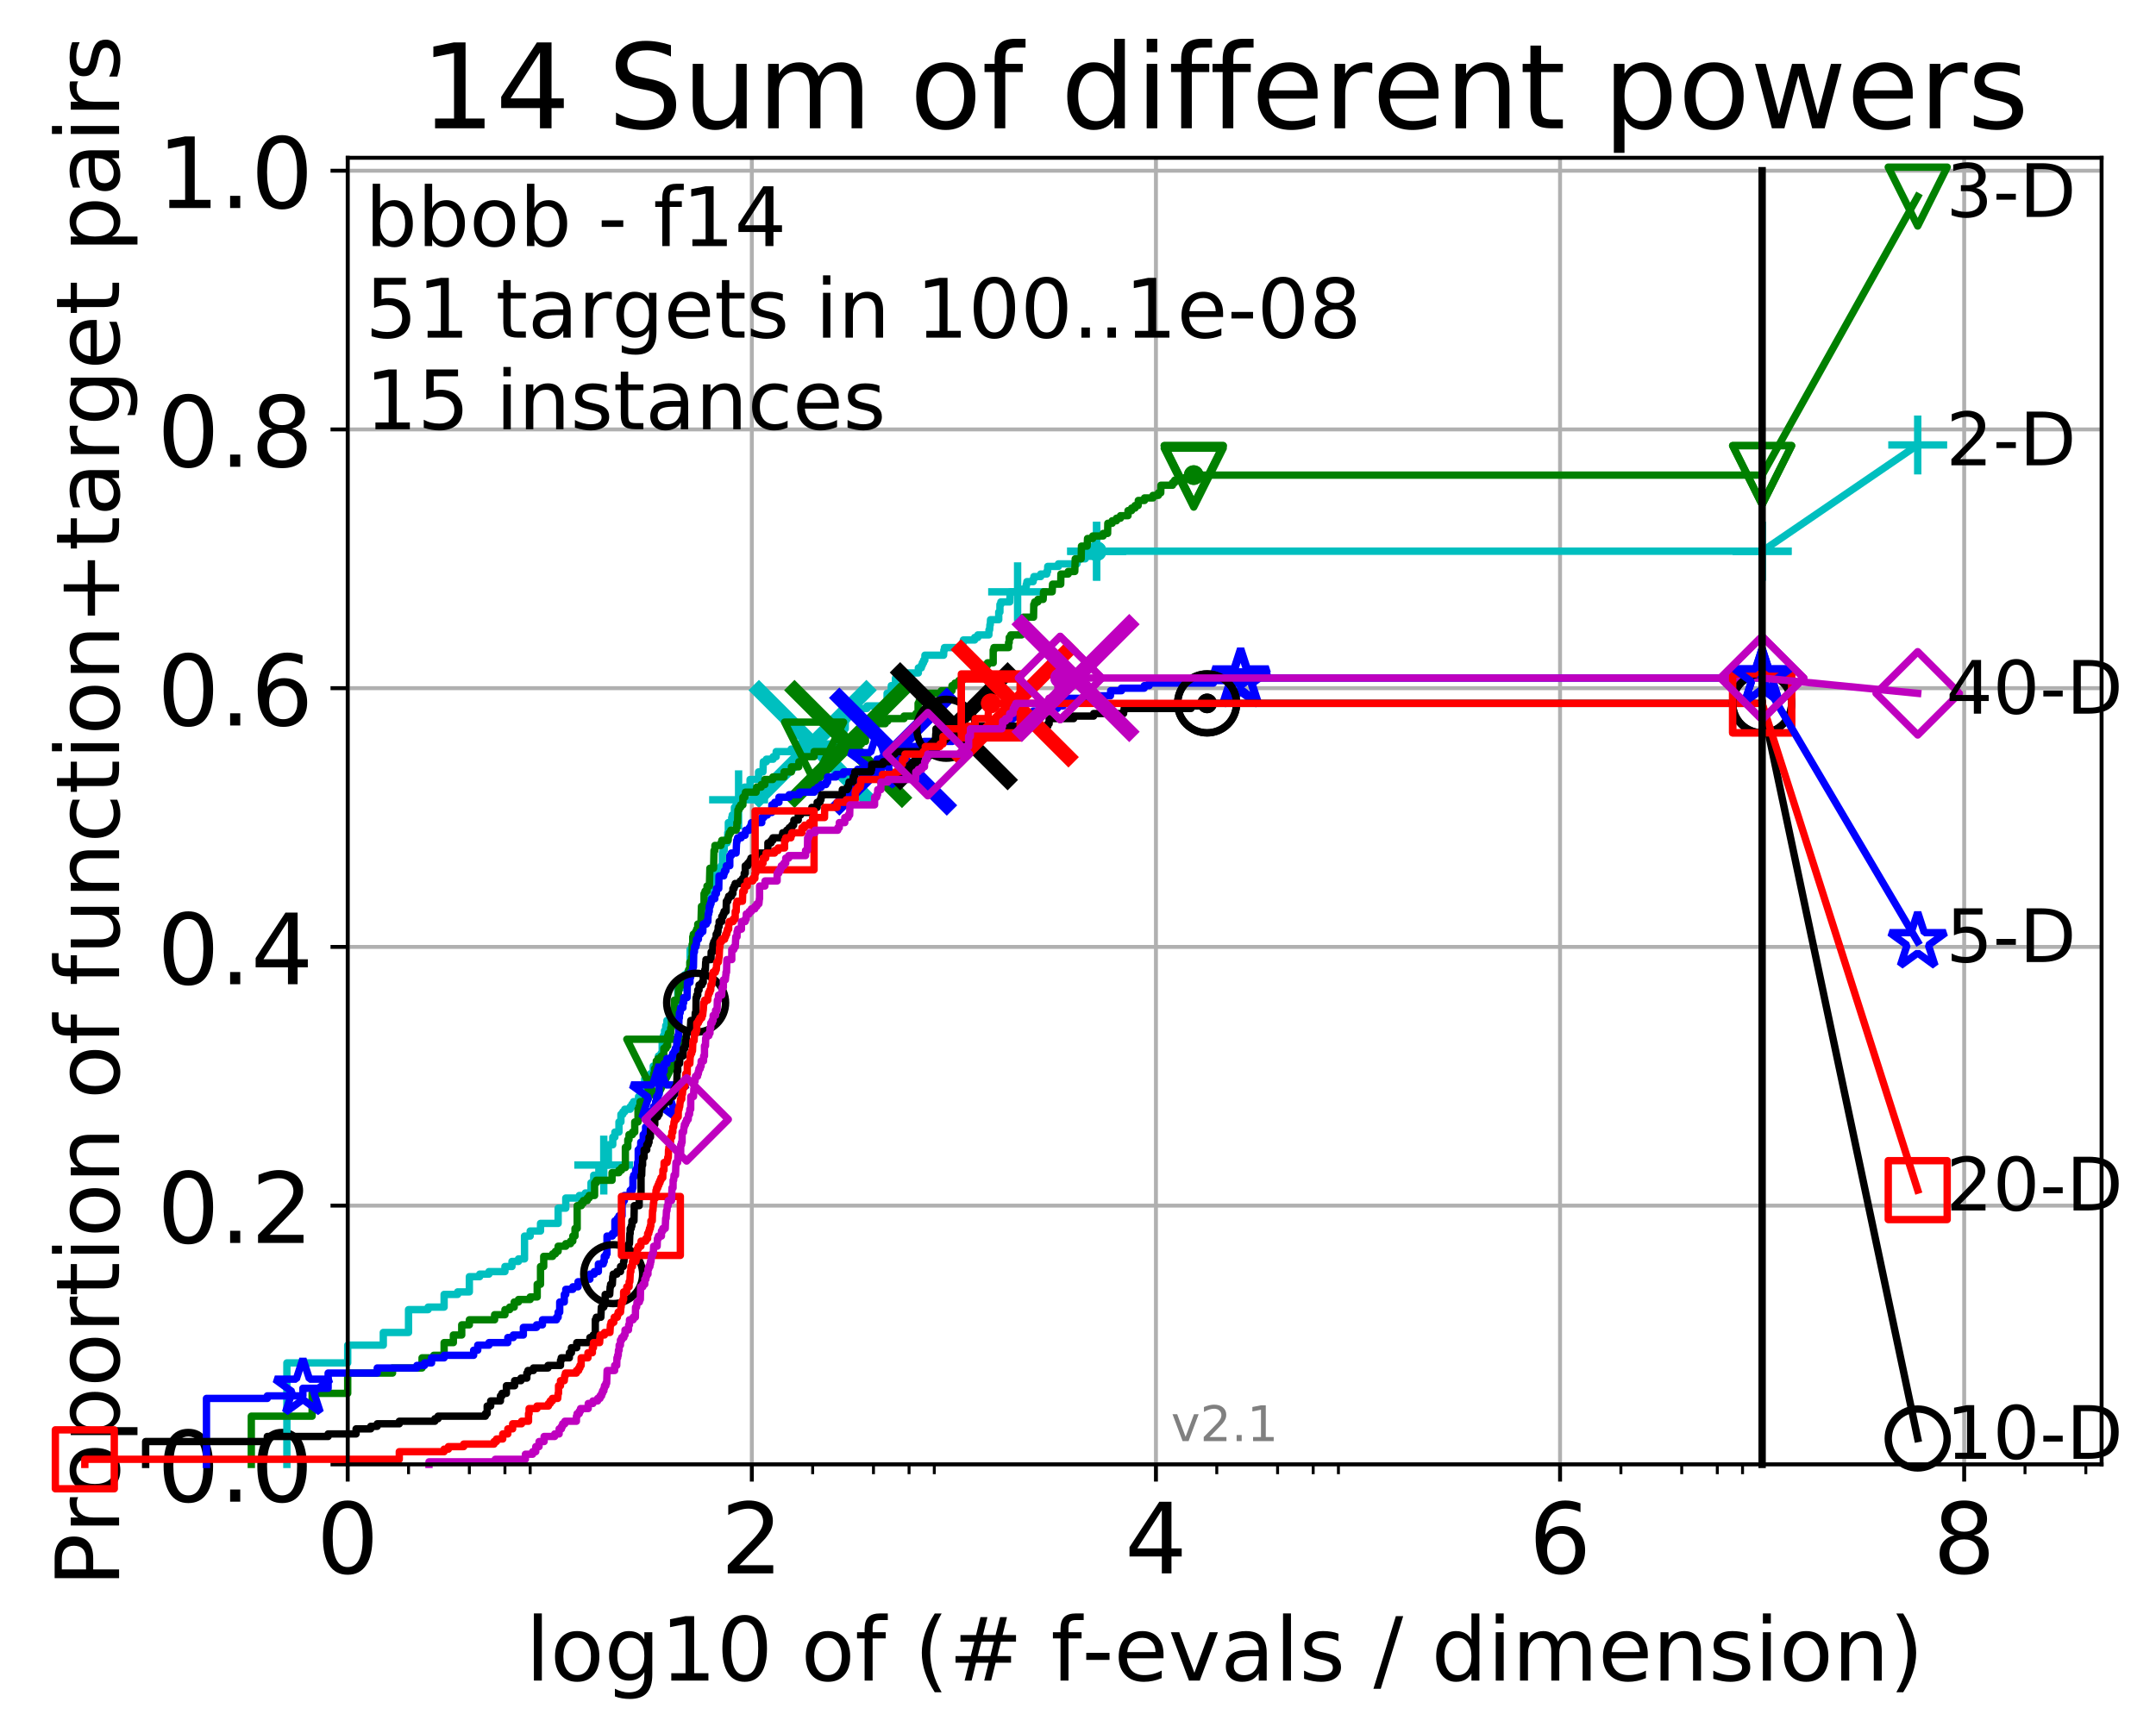 <?xml version="1.0" encoding="utf-8" standalone="no"?>
<!DOCTYPE svg PUBLIC "-//W3C//DTD SVG 1.1//EN"
  "http://www.w3.org/Graphics/SVG/1.1/DTD/svg11.dtd">
<!-- Created with matplotlib (http://matplotlib.org/) -->
<svg height="353pt" version="1.1" viewBox="0 0 439 353" width="439pt" xmlns="http://www.w3.org/2000/svg" xmlns:xlink="http://www.w3.org/1999/xlink">
 <defs>
  <style type="text/css">
*{stroke-linecap:butt;stroke-linejoin:round;}
  </style>
 </defs>
 <g id="figure_1">
  <g id="patch_1">
   <path d="M 0 353.222 
L 439.489 353.222 
L 439.489 0 
L 0 0 
z
" style="fill:#ffffff;"/>
  </g>
  <g id="axes_1">
   <g id="patch_2">
    <path d="M 70.8 298.245 
L 427.92 298.245 
L 427.92 32.133 
L 70.8 32.133 
z
" style="fill:#ffffff;"/>
   </g>
   <g id="matplotlib.axis_1">
    <g id="xtick_1">
     <g id="line2d_1">
      <path clip-path="url(#p681b6c52b5)" d="M 70.8 298.245 
L 70.8 32.133 
" style="fill:none;stroke:#b0b0b0;stroke-linecap:square;stroke-width:0.8;"/>
     </g>
     <g id="line2d_2">
      <defs>
       <path d="M 0 0 
L 0 3.5 
" id="m13e79ecc97" style="stroke:#000000;stroke-width:0.8;"/>
      </defs>
      <g>
       <use style="stroke:#000000;stroke-width:0.8;" x="70.8" xlink:href="#m13e79ecc97" y="298.245"/>
      </g>
     </g>
     <g id="text_1">
      <!-- 0 -->
      <defs>
       <path d="M 31.781 66.406 
Q 24.172 66.406 20.328 58.906 
Q 16.5 51.422 16.5 36.375 
Q 16.5 21.391 20.328 13.891 
Q 24.172 6.391 31.781 6.391 
Q 39.453 6.391 43.281 13.891 
Q 47.125 21.391 47.125 36.375 
Q 47.125 51.422 43.281 58.906 
Q 39.453 66.406 31.781 66.406 
M 31.781 74.219 
Q 44.047 74.219 50.516 64.516 
Q 56.984 54.828 56.984 36.375 
Q 56.984 17.969 50.516 8.266 
Q 44.047 -1.422 31.781 -1.422 
Q 19.531 -1.422 13.062 8.266 
Q 6.594 17.969 6.594 36.375 
Q 6.594 54.828 13.062 64.516 
Q 19.531 74.219 31.781 74.219 
" id="DejaVuSans-30"/>
      </defs>
      <g transform="translate(64.438 320.442)scale(0.2 -0.2)">
       <use xlink:href="#DejaVuSans-30"/>
      </g>
     </g>
    </g>
    <g id="xtick_2">
     <g id="line2d_3">
      <path clip-path="url(#p681b6c52b5)" d="M 153.086 298.245 
L 153.086 32.133 
" style="fill:none;stroke:#b0b0b0;stroke-linecap:square;stroke-width:0.8;"/>
     </g>
     <g id="line2d_4">
      <g>
       <use style="stroke:#000000;stroke-width:0.8;" x="153.086" xlink:href="#m13e79ecc97" y="298.245"/>
      </g>
     </g>
     <g id="text_2">
      <!-- 2 -->
      <defs>
       <path d="M 19.188 8.297 
L 53.609 8.297 
L 53.609 0 
L 7.328 0 
L 7.328 8.297 
Q 12.938 14.109 22.625 23.891 
Q 32.328 33.688 34.812 36.531 
Q 39.547 41.844 41.422 45.531 
Q 43.312 49.219 43.312 52.781 
Q 43.312 58.594 39.234 62.25 
Q 35.156 65.922 28.609 65.922 
Q 23.969 65.922 18.812 64.312 
Q 13.672 62.703 7.812 59.422 
L 7.812 69.391 
Q 13.766 71.781 18.938 73 
Q 24.125 74.219 28.422 74.219 
Q 39.75 74.219 46.484 68.547 
Q 53.219 62.891 53.219 53.422 
Q 53.219 48.922 51.531 44.891 
Q 49.859 40.875 45.406 35.406 
Q 44.188 33.984 37.641 27.219 
Q 31.109 20.453 19.188 8.297 
" id="DejaVuSans-32"/>
      </defs>
      <g transform="translate(146.723 320.442)scale(0.2 -0.2)">
       <use xlink:href="#DejaVuSans-32"/>
      </g>
     </g>
    </g>
    <g id="xtick_3">
     <g id="line2d_5">
      <path clip-path="url(#p681b6c52b5)" d="M 235.371 298.245 
L 235.371 32.133 
" style="fill:none;stroke:#b0b0b0;stroke-linecap:square;stroke-width:0.8;"/>
     </g>
     <g id="line2d_6">
      <g>
       <use style="stroke:#000000;stroke-width:0.8;" x="235.371" xlink:href="#m13e79ecc97" y="298.245"/>
      </g>
     </g>
     <g id="text_3">
      <!-- 4 -->
      <defs>
       <path d="M 37.797 64.312 
L 12.891 25.391 
L 37.797 25.391 
z
M 35.203 72.906 
L 47.609 72.906 
L 47.609 25.391 
L 58.016 25.391 
L 58.016 17.188 
L 47.609 17.188 
L 47.609 0 
L 37.797 0 
L 37.797 17.188 
L 4.891 17.188 
L 4.891 26.703 
z
" id="DejaVuSans-34"/>
      </defs>
      <g transform="translate(229.009 320.442)scale(0.2 -0.2)">
       <use xlink:href="#DejaVuSans-34"/>
      </g>
     </g>
    </g>
    <g id="xtick_4">
     <g id="line2d_7">
      <path clip-path="url(#p681b6c52b5)" d="M 317.657 298.245 
L 317.657 32.133 
" style="fill:none;stroke:#b0b0b0;stroke-linecap:square;stroke-width:0.8;"/>
     </g>
     <g id="line2d_8">
      <g>
       <use style="stroke:#000000;stroke-width:0.8;" x="317.657" xlink:href="#m13e79ecc97" y="298.245"/>
      </g>
     </g>
     <g id="text_4">
      <!-- 6 -->
      <defs>
       <path d="M 33.016 40.375 
Q 26.375 40.375 22.484 35.828 
Q 18.609 31.297 18.609 23.391 
Q 18.609 15.531 22.484 10.953 
Q 26.375 6.391 33.016 6.391 
Q 39.656 6.391 43.531 10.953 
Q 47.406 15.531 47.406 23.391 
Q 47.406 31.297 43.531 35.828 
Q 39.656 40.375 33.016 40.375 
M 52.594 71.297 
L 52.594 62.312 
Q 48.875 64.062 45.094 64.984 
Q 41.312 65.922 37.594 65.922 
Q 27.828 65.922 22.672 59.328 
Q 17.531 52.734 16.797 39.406 
Q 19.672 43.656 24.016 45.922 
Q 28.375 48.188 33.594 48.188 
Q 44.578 48.188 50.953 41.516 
Q 57.328 34.859 57.328 23.391 
Q 57.328 12.156 50.688 5.359 
Q 44.047 -1.422 33.016 -1.422 
Q 20.359 -1.422 13.672 8.266 
Q 6.984 17.969 6.984 36.375 
Q 6.984 53.656 15.188 63.938 
Q 23.391 74.219 37.203 74.219 
Q 40.922 74.219 44.703 73.484 
Q 48.484 72.75 52.594 71.297 
" id="DejaVuSans-36"/>
      </defs>
      <g transform="translate(311.295 320.442)scale(0.2 -0.2)">
       <use xlink:href="#DejaVuSans-36"/>
      </g>
     </g>
    </g>
    <g id="xtick_5">
     <g id="line2d_9">
      <path clip-path="url(#p681b6c52b5)" d="M 399.943 298.245 
L 399.943 32.133 
" style="fill:none;stroke:#b0b0b0;stroke-linecap:square;stroke-width:0.8;"/>
     </g>
     <g id="line2d_10">
      <g>
       <use style="stroke:#000000;stroke-width:0.8;" x="399.943" xlink:href="#m13e79ecc97" y="298.245"/>
      </g>
     </g>
     <g id="text_5">
      <!-- 8 -->
      <defs>
       <path d="M 31.781 34.625 
Q 24.75 34.625 20.719 30.859 
Q 16.703 27.094 16.703 20.516 
Q 16.703 13.922 20.719 10.156 
Q 24.75 6.391 31.781 6.391 
Q 38.812 6.391 42.859 10.172 
Q 46.922 13.969 46.922 20.516 
Q 46.922 27.094 42.891 30.859 
Q 38.875 34.625 31.781 34.625 
M 21.922 38.812 
Q 15.578 40.375 12.031 44.719 
Q 8.5 49.078 8.5 55.328 
Q 8.5 64.062 14.719 69.141 
Q 20.953 74.219 31.781 74.219 
Q 42.672 74.219 48.875 69.141 
Q 55.078 64.062 55.078 55.328 
Q 55.078 49.078 51.531 44.719 
Q 48 40.375 41.703 38.812 
Q 48.828 37.156 52.797 32.312 
Q 56.781 27.484 56.781 20.516 
Q 56.781 9.906 50.312 4.234 
Q 43.844 -1.422 31.781 -1.422 
Q 19.734 -1.422 13.25 4.234 
Q 6.781 9.906 6.781 20.516 
Q 6.781 27.484 10.781 32.312 
Q 14.797 37.156 21.922 38.812 
M 18.312 54.391 
Q 18.312 48.734 21.844 45.562 
Q 25.391 42.391 31.781 42.391 
Q 38.141 42.391 41.719 45.562 
Q 45.312 48.734 45.312 54.391 
Q 45.312 60.062 41.719 63.234 
Q 38.141 66.406 31.781 66.406 
Q 25.391 66.406 21.844 63.234 
Q 18.312 60.062 18.312 54.391 
" id="DejaVuSans-38"/>
      </defs>
      <g transform="translate(393.58 320.442)scale(0.2 -0.2)">
       <use xlink:href="#DejaVuSans-38"/>
      </g>
     </g>
    </g>
    <g id="xtick_6">
     <g id="line2d_11">
      <defs>
       <path d="M 0 0 
L 0 2 
" id="m5bce8107a2" style="stroke:#000000;stroke-width:0.6;"/>
      </defs>
      <g>
       <use style="stroke:#000000;stroke-width:0.6;" x="83.185" xlink:href="#m5bce8107a2" y="298.245"/>
      </g>
     </g>
    </g>
    <g id="xtick_7">
     <g id="line2d_12">
      <g>
       <use style="stroke:#000000;stroke-width:0.6;" x="95.57" xlink:href="#m5bce8107a2" y="298.245"/>
      </g>
     </g>
    </g>
    <g id="xtick_8">
     <g id="line2d_13">
      <g>
       <use style="stroke:#000000;stroke-width:0.6;" x="102.815" xlink:href="#m5bce8107a2" y="298.245"/>
      </g>
     </g>
    </g>
    <g id="xtick_9">
     <g id="line2d_14">
      <g>
       <use style="stroke:#000000;stroke-width:0.6;" x="107.956" xlink:href="#m5bce8107a2" y="298.245"/>
      </g>
     </g>
    </g>
    <g id="xtick_10">
     <g id="line2d_15">
      <g>
       <use style="stroke:#000000;stroke-width:0.6;" x="165.471" xlink:href="#m5bce8107a2" y="298.245"/>
      </g>
     </g>
    </g>
    <g id="xtick_11">
     <g id="line2d_16">
      <g>
       <use style="stroke:#000000;stroke-width:0.6;" x="177.856" xlink:href="#m5bce8107a2" y="298.245"/>
      </g>
     </g>
    </g>
    <g id="xtick_12">
     <g id="line2d_17">
      <g>
       <use style="stroke:#000000;stroke-width:0.6;" x="185.101" xlink:href="#m5bce8107a2" y="298.245"/>
      </g>
     </g>
    </g>
    <g id="xtick_13">
     <g id="line2d_18">
      <g>
       <use style="stroke:#000000;stroke-width:0.6;" x="190.241" xlink:href="#m5bce8107a2" y="298.245"/>
      </g>
     </g>
    </g>
    <g id="xtick_14">
     <g id="line2d_19">
      <g>
       <use style="stroke:#000000;stroke-width:0.6;" x="247.757" xlink:href="#m5bce8107a2" y="298.245"/>
      </g>
     </g>
    </g>
    <g id="xtick_15">
     <g id="line2d_20">
      <g>
       <use style="stroke:#000000;stroke-width:0.6;" x="260.142" xlink:href="#m5bce8107a2" y="298.245"/>
      </g>
     </g>
    </g>
    <g id="xtick_16">
     <g id="line2d_21">
      <g>
       <use style="stroke:#000000;stroke-width:0.6;" x="267.387" xlink:href="#m5bce8107a2" y="298.245"/>
      </g>
     </g>
    </g>
    <g id="xtick_17">
     <g id="line2d_22">
      <g>
       <use style="stroke:#000000;stroke-width:0.6;" x="272.527" xlink:href="#m5bce8107a2" y="298.245"/>
      </g>
     </g>
    </g>
    <g id="xtick_18">
     <g id="line2d_23">
      <g>
       <use style="stroke:#000000;stroke-width:0.6;" x="330.042" xlink:href="#m5bce8107a2" y="298.245"/>
      </g>
     </g>
    </g>
    <g id="xtick_19">
     <g id="line2d_24">
      <g>
       <use style="stroke:#000000;stroke-width:0.6;" x="342.428" xlink:href="#m5bce8107a2" y="298.245"/>
      </g>
     </g>
    </g>
    <g id="xtick_20">
     <g id="line2d_25">
      <g>
       <use style="stroke:#000000;stroke-width:0.6;" x="349.673" xlink:href="#m5bce8107a2" y="298.245"/>
      </g>
     </g>
    </g>
    <g id="xtick_21">
     <g id="line2d_26">
      <g>
       <use style="stroke:#000000;stroke-width:0.6;" x="354.813" xlink:href="#m5bce8107a2" y="298.245"/>
      </g>
     </g>
    </g>
    <g id="xtick_22">
     <g id="line2d_27">
      <g>
       <use style="stroke:#000000;stroke-width:0.6;" x="412.328" xlink:href="#m5bce8107a2" y="298.245"/>
      </g>
     </g>
    </g>
    <g id="xtick_23">
     <g id="line2d_28">
      <g>
       <use style="stroke:#000000;stroke-width:0.6;" x="424.713" xlink:href="#m5bce8107a2" y="298.245"/>
      </g>
     </g>
    </g>
    <g id="text_6">
     <!-- log10 of (# f-evals / dimension) -->
     <defs>
      <path d="M 9.422 75.984 
L 18.406 75.984 
L 18.406 0 
L 9.422 0 
z
" id="DejaVuSans-6c"/>
      <path d="M 30.609 48.391 
Q 23.391 48.391 19.188 42.75 
Q 14.984 37.109 14.984 27.297 
Q 14.984 17.484 19.156 11.844 
Q 23.344 6.203 30.609 6.203 
Q 37.797 6.203 41.984 11.859 
Q 46.188 17.531 46.188 27.297 
Q 46.188 37.016 41.984 42.703 
Q 37.797 48.391 30.609 48.391 
M 30.609 56 
Q 42.328 56 49.016 48.375 
Q 55.719 40.766 55.719 27.297 
Q 55.719 13.875 49.016 6.219 
Q 42.328 -1.422 30.609 -1.422 
Q 18.844 -1.422 12.172 6.219 
Q 5.516 13.875 5.516 27.297 
Q 5.516 40.766 12.172 48.375 
Q 18.844 56 30.609 56 
" id="DejaVuSans-6f"/>
      <path d="M 45.406 27.984 
Q 45.406 37.75 41.375 43.109 
Q 37.359 48.484 30.078 48.484 
Q 22.859 48.484 18.828 43.109 
Q 14.797 37.75 14.797 27.984 
Q 14.797 18.266 18.828 12.891 
Q 22.859 7.516 30.078 7.516 
Q 37.359 7.516 41.375 12.891 
Q 45.406 18.266 45.406 27.984 
M 54.391 6.781 
Q 54.391 -7.172 48.188 -13.984 
Q 42 -20.797 29.203 -20.797 
Q 24.469 -20.797 20.266 -20.094 
Q 16.062 -19.391 12.109 -17.922 
L 12.109 -9.188 
Q 16.062 -11.328 19.922 -12.344 
Q 23.781 -13.375 27.781 -13.375 
Q 36.625 -13.375 41.016 -8.766 
Q 45.406 -4.156 45.406 5.172 
L 45.406 9.625 
Q 42.625 4.781 38.281 2.391 
Q 33.938 0 27.875 0 
Q 17.828 0 11.672 7.656 
Q 5.516 15.328 5.516 27.984 
Q 5.516 40.672 11.672 48.328 
Q 17.828 56 27.875 56 
Q 33.938 56 38.281 53.609 
Q 42.625 51.219 45.406 46.391 
L 45.406 54.688 
L 54.391 54.688 
z
" id="DejaVuSans-67"/>
      <path d="M 12.406 8.297 
L 28.516 8.297 
L 28.516 63.922 
L 10.984 60.406 
L 10.984 69.391 
L 28.422 72.906 
L 38.281 72.906 
L 38.281 8.297 
L 54.391 8.297 
L 54.391 0 
L 12.406 0 
z
" id="DejaVuSans-31"/>
      <path id="DejaVuSans-20"/>
      <path d="M 37.109 75.984 
L 37.109 68.5 
L 28.516 68.5 
Q 23.688 68.5 21.797 66.547 
Q 19.922 64.594 19.922 59.516 
L 19.922 54.688 
L 34.719 54.688 
L 34.719 47.703 
L 19.922 47.703 
L 19.922 0 
L 10.891 0 
L 10.891 47.703 
L 2.297 47.703 
L 2.297 54.688 
L 10.891 54.688 
L 10.891 58.5 
Q 10.891 67.625 15.141 71.797 
Q 19.391 75.984 28.609 75.984 
z
" id="DejaVuSans-66"/>
      <path d="M 31 75.875 
Q 24.469 64.656 21.281 53.656 
Q 18.109 42.672 18.109 31.391 
Q 18.109 20.125 21.312 9.062 
Q 24.516 -2 31 -13.188 
L 23.188 -13.188 
Q 15.875 -1.703 12.234 9.375 
Q 8.594 20.453 8.594 31.391 
Q 8.594 42.281 12.203 53.312 
Q 15.828 64.359 23.188 75.875 
z
" id="DejaVuSans-28"/>
      <path d="M 51.125 44 
L 36.922 44 
L 32.812 27.688 
L 47.125 27.688 
z
M 43.797 71.781 
L 38.719 51.516 
L 52.984 51.516 
L 58.109 71.781 
L 65.922 71.781 
L 60.891 51.516 
L 76.125 51.516 
L 76.125 44 
L 58.984 44 
L 54.984 27.688 
L 70.516 27.688 
L 70.516 20.219 
L 53.078 20.219 
L 48 0 
L 40.188 0 
L 45.219 20.219 
L 30.906 20.219 
L 25.875 0 
L 18.016 0 
L 23.094 20.219 
L 7.719 20.219 
L 7.719 27.688 
L 24.906 27.688 
L 29 44 
L 13.281 44 
L 13.281 51.516 
L 30.906 51.516 
L 35.891 71.781 
z
" id="DejaVuSans-23"/>
      <path d="M 4.891 31.391 
L 31.203 31.391 
L 31.203 23.391 
L 4.891 23.391 
z
" id="DejaVuSans-2d"/>
      <path d="M 56.203 29.594 
L 56.203 25.203 
L 14.891 25.203 
Q 15.484 15.922 20.484 11.062 
Q 25.484 6.203 34.422 6.203 
Q 39.594 6.203 44.453 7.469 
Q 49.312 8.734 54.109 11.281 
L 54.109 2.781 
Q 49.266 0.734 44.188 -0.344 
Q 39.109 -1.422 33.891 -1.422 
Q 20.797 -1.422 13.156 6.188 
Q 5.516 13.812 5.516 26.812 
Q 5.516 40.234 12.766 48.109 
Q 20.016 56 32.328 56 
Q 43.359 56 49.781 48.891 
Q 56.203 41.797 56.203 29.594 
M 47.219 32.234 
Q 47.125 39.594 43.094 43.984 
Q 39.062 48.391 32.422 48.391 
Q 24.906 48.391 20.391 44.141 
Q 15.875 39.891 15.188 32.172 
z
" id="DejaVuSans-65"/>
      <path d="M 2.984 54.688 
L 12.5 54.688 
L 29.594 8.797 
L 46.688 54.688 
L 56.203 54.688 
L 35.688 0 
L 23.484 0 
z
" id="DejaVuSans-76"/>
      <path d="M 34.281 27.484 
Q 23.391 27.484 19.188 25 
Q 14.984 22.516 14.984 16.5 
Q 14.984 11.719 18.141 8.906 
Q 21.297 6.109 26.703 6.109 
Q 34.188 6.109 38.703 11.406 
Q 43.219 16.703 43.219 25.484 
L 43.219 27.484 
z
M 52.203 31.203 
L 52.203 0 
L 43.219 0 
L 43.219 8.297 
Q 40.141 3.328 35.547 0.953 
Q 30.953 -1.422 24.312 -1.422 
Q 15.922 -1.422 10.953 3.297 
Q 6 8.016 6 15.922 
Q 6 25.141 12.172 29.828 
Q 18.359 34.516 30.609 34.516 
L 43.219 34.516 
L 43.219 35.406 
Q 43.219 41.609 39.141 45 
Q 35.062 48.391 27.688 48.391 
Q 23 48.391 18.547 47.266 
Q 14.109 46.141 10.016 43.891 
L 10.016 52.203 
Q 14.938 54.109 19.578 55.047 
Q 24.219 56 28.609 56 
Q 40.484 56 46.344 49.844 
Q 52.203 43.703 52.203 31.203 
" id="DejaVuSans-61"/>
      <path d="M 44.281 53.078 
L 44.281 44.578 
Q 40.484 46.531 36.375 47.5 
Q 32.281 48.484 27.875 48.484 
Q 21.188 48.484 17.844 46.438 
Q 14.5 44.391 14.5 40.281 
Q 14.5 37.156 16.891 35.375 
Q 19.281 33.594 26.516 31.984 
L 29.594 31.297 
Q 39.156 29.25 43.188 25.516 
Q 47.219 21.781 47.219 15.094 
Q 47.219 7.469 41.188 3.016 
Q 35.156 -1.422 24.609 -1.422 
Q 20.219 -1.422 15.453 -0.562 
Q 10.688 0.297 5.422 2 
L 5.422 11.281 
Q 10.406 8.688 15.234 7.391 
Q 20.062 6.109 24.812 6.109 
Q 31.156 6.109 34.562 8.281 
Q 37.984 10.453 37.984 14.406 
Q 37.984 18.062 35.516 20.016 
Q 33.062 21.969 24.703 23.781 
L 21.578 24.516 
Q 13.234 26.266 9.516 29.906 
Q 5.812 33.547 5.812 39.891 
Q 5.812 47.609 11.281 51.797 
Q 16.75 56 26.812 56 
Q 31.781 56 36.172 55.266 
Q 40.578 54.547 44.281 53.078 
" id="DejaVuSans-73"/>
      <path d="M 25.391 72.906 
L 33.688 72.906 
L 8.297 -9.281 
L 0 -9.281 
z
" id="DejaVuSans-2f"/>
      <path d="M 45.406 46.391 
L 45.406 75.984 
L 54.391 75.984 
L 54.391 0 
L 45.406 0 
L 45.406 8.203 
Q 42.578 3.328 38.25 0.953 
Q 33.938 -1.422 27.875 -1.422 
Q 17.969 -1.422 11.734 6.484 
Q 5.516 14.406 5.516 27.297 
Q 5.516 40.188 11.734 48.094 
Q 17.969 56 27.875 56 
Q 33.938 56 38.25 53.625 
Q 42.578 51.266 45.406 46.391 
M 14.797 27.297 
Q 14.797 17.391 18.875 11.75 
Q 22.953 6.109 30.078 6.109 
Q 37.203 6.109 41.297 11.75 
Q 45.406 17.391 45.406 27.297 
Q 45.406 37.203 41.297 42.844 
Q 37.203 48.484 30.078 48.484 
Q 22.953 48.484 18.875 42.844 
Q 14.797 37.203 14.797 27.297 
" id="DejaVuSans-64"/>
      <path d="M 9.422 54.688 
L 18.406 54.688 
L 18.406 0 
L 9.422 0 
z
M 9.422 75.984 
L 18.406 75.984 
L 18.406 64.594 
L 9.422 64.594 
z
" id="DejaVuSans-69"/>
      <path d="M 52 44.188 
Q 55.375 50.25 60.062 53.125 
Q 64.75 56 71.094 56 
Q 79.641 56 84.281 50.016 
Q 88.922 44.047 88.922 33.016 
L 88.922 0 
L 79.891 0 
L 79.891 32.719 
Q 79.891 40.578 77.094 44.375 
Q 74.312 48.188 68.609 48.188 
Q 61.625 48.188 57.562 43.547 
Q 53.516 38.922 53.516 30.906 
L 53.516 0 
L 44.484 0 
L 44.484 32.719 
Q 44.484 40.625 41.703 44.406 
Q 38.922 48.188 33.109 48.188 
Q 26.219 48.188 22.156 43.531 
Q 18.109 38.875 18.109 30.906 
L 18.109 0 
L 9.078 0 
L 9.078 54.688 
L 18.109 54.688 
L 18.109 46.188 
Q 21.188 51.219 25.484 53.609 
Q 29.781 56 35.688 56 
Q 41.656 56 45.828 52.969 
Q 50 49.953 52 44.188 
" id="DejaVuSans-6d"/>
      <path d="M 54.891 33.016 
L 54.891 0 
L 45.906 0 
L 45.906 32.719 
Q 45.906 40.484 42.875 44.328 
Q 39.844 48.188 33.797 48.188 
Q 26.516 48.188 22.312 43.547 
Q 18.109 38.922 18.109 30.906 
L 18.109 0 
L 9.078 0 
L 9.078 54.688 
L 18.109 54.688 
L 18.109 46.188 
Q 21.344 51.125 25.703 53.562 
Q 30.078 56 35.797 56 
Q 45.219 56 50.047 50.172 
Q 54.891 44.344 54.891 33.016 
" id="DejaVuSans-6e"/>
      <path d="M 8.016 75.875 
L 15.828 75.875 
Q 23.141 64.359 26.781 53.312 
Q 30.422 42.281 30.422 31.391 
Q 30.422 20.453 26.781 9.375 
Q 23.141 -1.703 15.828 -13.188 
L 8.016 -13.188 
Q 14.5 -2 17.703 9.062 
Q 20.906 20.125 20.906 31.391 
Q 20.906 42.672 17.703 53.656 
Q 14.5 64.656 8.016 75.875 
" id="DejaVuSans-29"/>
     </defs>
     <g transform="translate(107.015 342.279)scale(0.18 -0.18)">
      <use xlink:href="#DejaVuSans-6c"/>
      <use x="27.783" xlink:href="#DejaVuSans-6f"/>
      <use x="88.965" xlink:href="#DejaVuSans-67"/>
      <use x="152.441" xlink:href="#DejaVuSans-31"/>
      <use x="216.064" xlink:href="#DejaVuSans-30"/>
      <use x="279.688" xlink:href="#DejaVuSans-20"/>
      <use x="311.475" xlink:href="#DejaVuSans-6f"/>
      <use x="372.656" xlink:href="#DejaVuSans-66"/>
      <use x="407.861" xlink:href="#DejaVuSans-20"/>
      <use x="439.648" xlink:href="#DejaVuSans-28"/>
      <use x="478.662" xlink:href="#DejaVuSans-23"/>
      <use x="562.451" xlink:href="#DejaVuSans-20"/>
      <use x="594.238" xlink:href="#DejaVuSans-66"/>
      <use x="629.365" xlink:href="#DejaVuSans-2d"/>
      <use x="665.449" xlink:href="#DejaVuSans-65"/>
      <use x="726.973" xlink:href="#DejaVuSans-76"/>
      <use x="786.152" xlink:href="#DejaVuSans-61"/>
      <use x="847.432" xlink:href="#DejaVuSans-6c"/>
      <use x="875.215" xlink:href="#DejaVuSans-73"/>
      <use x="927.314" xlink:href="#DejaVuSans-20"/>
      <use x="959.102" xlink:href="#DejaVuSans-2f"/>
      <use x="992.793" xlink:href="#DejaVuSans-20"/>
      <use x="1024.58" xlink:href="#DejaVuSans-64"/>
      <use x="1088.057" xlink:href="#DejaVuSans-69"/>
      <use x="1115.84" xlink:href="#DejaVuSans-6d"/>
      <use x="1213.252" xlink:href="#DejaVuSans-65"/>
      <use x="1274.775" xlink:href="#DejaVuSans-6e"/>
      <use x="1338.154" xlink:href="#DejaVuSans-73"/>
      <use x="1390.254" xlink:href="#DejaVuSans-69"/>
      <use x="1418.037" xlink:href="#DejaVuSans-6f"/>
      <use x="1479.219" xlink:href="#DejaVuSans-6e"/>
      <use x="1542.598" xlink:href="#DejaVuSans-29"/>
     </g>
    </g>
   </g>
   <g id="matplotlib.axis_2">
    <g id="ytick_1">
     <g id="line2d_29">
      <path clip-path="url(#p681b6c52b5)" d="M 70.8 298.245 
L 427.92 298.245 
" style="fill:none;stroke:#b0b0b0;stroke-linecap:square;stroke-width:0.8;"/>
     </g>
     <g id="line2d_30">
      <defs>
       <path d="M 0 0 
L -3.5 0 
" id="m6e28abe915" style="stroke:#000000;stroke-width:0.8;"/>
      </defs>
      <g>
       <use style="stroke:#000000;stroke-width:0.8;" x="70.8" xlink:href="#m6e28abe915" y="298.245"/>
      </g>
     </g>
     <g id="text_7">
      <!-- 0.0 -->
      <defs>
       <path d="M 10.688 12.406 
L 21 12.406 
L 21 0 
L 10.688 0 
z
" id="DejaVuSans-2e"/>
      </defs>
      <g transform="translate(31.994 305.844)scale(0.2 -0.2)">
       <use xlink:href="#DejaVuSans-30"/>
       <use x="63.623" xlink:href="#DejaVuSans-2e"/>
       <use x="95.41" xlink:href="#DejaVuSans-30"/>
      </g>
     </g>
    </g>
    <g id="ytick_2">
     <g id="line2d_31">
      <path clip-path="url(#p681b6c52b5)" d="M 70.8 245.55 
L 427.92 245.55 
" style="fill:none;stroke:#b0b0b0;stroke-linecap:square;stroke-width:0.8;"/>
     </g>
     <g id="line2d_32">
      <g>
       <use style="stroke:#000000;stroke-width:0.8;" x="70.8" xlink:href="#m6e28abe915" y="245.55"/>
      </g>
     </g>
     <g id="text_8">
      <!-- 0.2 -->
      <g transform="translate(31.994 253.148)scale(0.2 -0.2)">
       <use xlink:href="#DejaVuSans-30"/>
       <use x="63.623" xlink:href="#DejaVuSans-2e"/>
       <use x="95.41" xlink:href="#DejaVuSans-32"/>
      </g>
     </g>
    </g>
    <g id="ytick_3">
     <g id="line2d_33">
      <path clip-path="url(#p681b6c52b5)" d="M 70.8 192.854 
L 427.92 192.854 
" style="fill:none;stroke:#b0b0b0;stroke-linecap:square;stroke-width:0.8;"/>
     </g>
     <g id="line2d_34">
      <g>
       <use style="stroke:#000000;stroke-width:0.8;" x="70.8" xlink:href="#m6e28abe915" y="192.854"/>
      </g>
     </g>
     <g id="text_9">
      <!-- 0.4 -->
      <g transform="translate(31.994 200.453)scale(0.2 -0.2)">
       <use xlink:href="#DejaVuSans-30"/>
       <use x="63.623" xlink:href="#DejaVuSans-2e"/>
       <use x="95.41" xlink:href="#DejaVuSans-34"/>
      </g>
     </g>
    </g>
    <g id="ytick_4">
     <g id="line2d_35">
      <path clip-path="url(#p681b6c52b5)" d="M 70.8 140.159 
L 427.92 140.159 
" style="fill:none;stroke:#b0b0b0;stroke-linecap:square;stroke-width:0.8;"/>
     </g>
     <g id="line2d_36">
      <g>
       <use style="stroke:#000000;stroke-width:0.8;" x="70.8" xlink:href="#m6e28abe915" y="140.159"/>
      </g>
     </g>
     <g id="text_10">
      <!-- 0.6 -->
      <g transform="translate(31.994 147.757)scale(0.2 -0.2)">
       <use xlink:href="#DejaVuSans-30"/>
       <use x="63.623" xlink:href="#DejaVuSans-2e"/>
       <use x="95.41" xlink:href="#DejaVuSans-36"/>
      </g>
     </g>
    </g>
    <g id="ytick_5">
     <g id="line2d_37">
      <path clip-path="url(#p681b6c52b5)" d="M 70.8 87.464 
L 427.92 87.464 
" style="fill:none;stroke:#b0b0b0;stroke-linecap:square;stroke-width:0.8;"/>
     </g>
     <g id="line2d_38">
      <g>
       <use style="stroke:#000000;stroke-width:0.8;" x="70.8" xlink:href="#m6e28abe915" y="87.464"/>
      </g>
     </g>
     <g id="text_11">
      <!-- 0.8 -->
      <g transform="translate(31.994 95.062)scale(0.2 -0.2)">
       <use xlink:href="#DejaVuSans-30"/>
       <use x="63.623" xlink:href="#DejaVuSans-2e"/>
       <use x="95.41" xlink:href="#DejaVuSans-38"/>
      </g>
     </g>
    </g>
    <g id="ytick_6">
     <g id="line2d_39">
      <path clip-path="url(#p681b6c52b5)" d="M 70.8 34.768 
L 427.92 34.768 
" style="fill:none;stroke:#b0b0b0;stroke-linecap:square;stroke-width:0.8;"/>
     </g>
     <g id="line2d_40">
      <g>
       <use style="stroke:#000000;stroke-width:0.8;" x="70.8" xlink:href="#m6e28abe915" y="34.768"/>
      </g>
     </g>
     <g id="text_12">
      <!-- 1.0 -->
      <g transform="translate(31.994 42.367)scale(0.2 -0.2)">
       <use xlink:href="#DejaVuSans-31"/>
       <use x="63.623" xlink:href="#DejaVuSans-2e"/>
       <use x="95.41" xlink:href="#DejaVuSans-30"/>
      </g>
     </g>
    </g>
    <g id="text_13">
     <!-- Proportion of function+target pairs -->
     <defs>
      <path d="M 19.672 64.797 
L 19.672 37.406 
L 32.078 37.406 
Q 38.969 37.406 42.719 40.969 
Q 46.484 44.531 46.484 51.125 
Q 46.484 57.672 42.719 61.234 
Q 38.969 64.797 32.078 64.797 
z
M 9.812 72.906 
L 32.078 72.906 
Q 44.344 72.906 50.609 67.359 
Q 56.891 61.812 56.891 51.125 
Q 56.891 40.328 50.609 34.812 
Q 44.344 29.297 32.078 29.297 
L 19.672 29.297 
L 19.672 0 
L 9.812 0 
z
" id="DejaVuSans-50"/>
      <path d="M 41.109 46.297 
Q 39.594 47.172 37.812 47.578 
Q 36.031 48 33.891 48 
Q 26.266 48 22.188 43.047 
Q 18.109 38.094 18.109 28.812 
L 18.109 0 
L 9.078 0 
L 9.078 54.688 
L 18.109 54.688 
L 18.109 46.188 
Q 20.953 51.172 25.484 53.578 
Q 30.031 56 36.531 56 
Q 37.453 56 38.578 55.875 
Q 39.703 55.766 41.062 55.516 
z
" id="DejaVuSans-72"/>
      <path d="M 18.109 8.203 
L 18.109 -20.797 
L 9.078 -20.797 
L 9.078 54.688 
L 18.109 54.688 
L 18.109 46.391 
Q 20.953 51.266 25.266 53.625 
Q 29.594 56 35.594 56 
Q 45.562 56 51.781 48.094 
Q 58.016 40.188 58.016 27.297 
Q 58.016 14.406 51.781 6.484 
Q 45.562 -1.422 35.594 -1.422 
Q 29.594 -1.422 25.266 0.953 
Q 20.953 3.328 18.109 8.203 
M 48.688 27.297 
Q 48.688 37.203 44.609 42.844 
Q 40.531 48.484 33.406 48.484 
Q 26.266 48.484 22.188 42.844 
Q 18.109 37.203 18.109 27.297 
Q 18.109 17.391 22.188 11.75 
Q 26.266 6.109 33.406 6.109 
Q 40.531 6.109 44.609 11.75 
Q 48.688 17.391 48.688 27.297 
" id="DejaVuSans-70"/>
      <path d="M 18.312 70.219 
L 18.312 54.688 
L 36.812 54.688 
L 36.812 47.703 
L 18.312 47.703 
L 18.312 18.016 
Q 18.312 11.328 20.141 9.422 
Q 21.969 7.516 27.594 7.516 
L 36.812 7.516 
L 36.812 0 
L 27.594 0 
Q 17.188 0 13.234 3.875 
Q 9.281 7.766 9.281 18.016 
L 9.281 47.703 
L 2.688 47.703 
L 2.688 54.688 
L 9.281 54.688 
L 9.281 70.219 
z
" id="DejaVuSans-74"/>
      <path d="M 8.5 21.578 
L 8.5 54.688 
L 17.484 54.688 
L 17.484 21.922 
Q 17.484 14.156 20.5 10.266 
Q 23.531 6.391 29.594 6.391 
Q 36.859 6.391 41.078 11.031 
Q 45.312 15.672 45.312 23.688 
L 45.312 54.688 
L 54.297 54.688 
L 54.297 0 
L 45.312 0 
L 45.312 8.406 
Q 42.047 3.422 37.719 1 
Q 33.406 -1.422 27.688 -1.422 
Q 18.266 -1.422 13.375 4.438 
Q 8.5 10.297 8.5 21.578 
M 31.109 56 
z
" id="DejaVuSans-75"/>
      <path d="M 48.781 52.594 
L 48.781 44.188 
Q 44.969 46.297 41.141 47.344 
Q 37.312 48.391 33.406 48.391 
Q 24.656 48.391 19.812 42.844 
Q 14.984 37.312 14.984 27.297 
Q 14.984 17.281 19.812 11.734 
Q 24.656 6.203 33.406 6.203 
Q 37.312 6.203 41.141 7.25 
Q 44.969 8.297 48.781 10.406 
L 48.781 2.094 
Q 45.016 0.344 40.984 -0.531 
Q 36.969 -1.422 32.422 -1.422 
Q 20.062 -1.422 12.781 6.344 
Q 5.516 14.109 5.516 27.297 
Q 5.516 40.672 12.859 48.328 
Q 20.219 56 33.016 56 
Q 37.156 56 41.109 55.141 
Q 45.062 54.297 48.781 52.594 
" id="DejaVuSans-63"/>
      <path d="M 46 62.703 
L 46 35.5 
L 73.188 35.5 
L 73.188 27.203 
L 46 27.203 
L 46 0 
L 37.797 0 
L 37.797 27.203 
L 10.594 27.203 
L 10.594 35.5 
L 37.797 35.5 
L 37.797 62.703 
z
" id="DejaVuSans-2b"/>
     </defs>
     <g transform="translate(24.25 323.179)rotate(-90)scale(0.18 -0.18)">
      <use xlink:href="#DejaVuSans-50"/>
      <use x="60.287" xlink:href="#DejaVuSans-72"/>
      <use x="101.369" xlink:href="#DejaVuSans-6f"/>
      <use x="162.551" xlink:href="#DejaVuSans-70"/>
      <use x="226.027" xlink:href="#DejaVuSans-6f"/>
      <use x="287.209" xlink:href="#DejaVuSans-72"/>
      <use x="328.322" xlink:href="#DejaVuSans-74"/>
      <use x="367.531" xlink:href="#DejaVuSans-69"/>
      <use x="395.314" xlink:href="#DejaVuSans-6f"/>
      <use x="456.496" xlink:href="#DejaVuSans-6e"/>
      <use x="519.875" xlink:href="#DejaVuSans-20"/>
      <use x="551.662" xlink:href="#DejaVuSans-6f"/>
      <use x="612.844" xlink:href="#DejaVuSans-66"/>
      <use x="648.049" xlink:href="#DejaVuSans-20"/>
      <use x="679.836" xlink:href="#DejaVuSans-66"/>
      <use x="715.041" xlink:href="#DejaVuSans-75"/>
      <use x="778.42" xlink:href="#DejaVuSans-6e"/>
      <use x="841.799" xlink:href="#DejaVuSans-63"/>
      <use x="896.779" xlink:href="#DejaVuSans-74"/>
      <use x="935.988" xlink:href="#DejaVuSans-69"/>
      <use x="963.771" xlink:href="#DejaVuSans-6f"/>
      <use x="1024.953" xlink:href="#DejaVuSans-6e"/>
      <use x="1088.332" xlink:href="#DejaVuSans-2b"/>
      <use x="1172.121" xlink:href="#DejaVuSans-74"/>
      <use x="1211.33" xlink:href="#DejaVuSans-61"/>
      <use x="1272.609" xlink:href="#DejaVuSans-72"/>
      <use x="1313.707" xlink:href="#DejaVuSans-67"/>
      <use x="1377.184" xlink:href="#DejaVuSans-65"/>
      <use x="1438.707" xlink:href="#DejaVuSans-74"/>
      <use x="1477.916" xlink:href="#DejaVuSans-20"/>
      <use x="1509.703" xlink:href="#DejaVuSans-70"/>
      <use x="1573.18" xlink:href="#DejaVuSans-61"/>
      <use x="1634.459" xlink:href="#DejaVuSans-69"/>
      <use x="1662.242" xlink:href="#DejaVuSans-72"/>
      <use x="1703.355" xlink:href="#DejaVuSans-73"/>
     </g>
    </g>
   </g>
   <g id="line2d_41">
    <defs>
     <path d="M 0 1.5 
C 0.398 1.5 0.779 1.342 1.061 1.061 
C 1.342 0.779 1.5 0.398 1.5 0 
C 1.5 -0.398 1.342 -0.779 1.061 -1.061 
C 0.779 -1.342 0.398 -1.5 0 -1.5 
C -0.398 -1.5 -0.779 -1.342 -1.061 -1.061 
C -1.342 -0.779 -1.5 -0.398 -1.5 0 
C -1.5 0.398 -1.342 0.779 -1.061 1.061 
C -0.779 1.342 -0.398 1.5 0 1.5 
z
" id="m21da824559" style="stroke:#00bfbf;"/>
    </defs>
    <g>
     <use style="fill:#00bfbf;stroke:#00bfbf;" x="223.303" xlink:href="#m21da824559" y="112.261"/>
     <use style="fill:#00bfbf;stroke:#00bfbf;" x="223.303" xlink:href="#m21da824559" y="112.261"/>
    </g>
   </g>
   <g id="line2d_42">
    <path d="M 58.415 298.245 
L 58.415 277.58 
L 70.8 277.58 
L 70.8 273.964 
L 78.045 273.964 
L 78.045 271.381 
L 83.185 271.381 
L 83.185 266.731 
L 87.172 266.731 
L 87.172 266.215 
L 90.43 266.215 
L 90.43 263.632 
L 93.185 263.632 
L 93.185 263.115 
L 95.57 263.115 
L 95.57 260.015 
L 97.675 260.015 
L 97.675 259.499 
L 99.558 259.499 
L 99.558 258.982 
L 102.815 258.982 
L 102.815 257.949 
L 104.246 257.949 
L 104.246 256.916 
L 105.57 256.916 
L 105.57 256.399 
L 106.803 256.399 
L 106.803 251.749 
L 107.956 251.749 
L 107.956 250.716 
L 110.06 250.716 
L 110.06 249.166 
L 113.646 249.166 
L 113.646 246.067 
L 115.201 246.067 
L 115.201 244 
L 117.955 244 
L 117.955 243.483 
L 119.188 243.483 
L 119.188 242.967 
L 120.341 242.967 
L 120.341 240.9 
L 120.891 240.9 
L 120.891 239.35 
L 121.942 239.35 
L 121.942 237.801 
L 122.935 237.801 
L 122.935 237.284 
L 123.876 237.284 
L 123.876 233.151 
L 124.769 233.151 
L 124.769 231.601 
L 125.2 231.601 
L 125.2 230.568 
L 126.031 230.568 
L 126.031 228.501 
L 126.433 228.501 
L 126.433 226.952 
L 126.825 226.952 
L 126.825 226.435 
L 127.21 226.435 
L 127.21 225.918 
L 128.315 225.918 
L 128.315 225.402 
L 128.669 225.402 
L 128.669 224.885 
L 129.016 224.885 
L 129.016 224.368 
L 130.018 224.368 
L 130.018 223.335 
L 131.273 223.335 
L 131.273 219.719 
L 132.159 219.719 
L 132.159 219.202 
L 132.445 219.202 
L 132.445 218.686 
L 133.003 218.686 
L 133.003 217.136 
L 133.809 217.136 
L 133.809 216.102 
L 134.07 216.102 
L 134.07 215.069 
L 134.581 215.069 
L 134.581 214.553 
L 134.831 214.553 
L 134.831 211.969 
L 135.077 211.969 
L 135.077 210.936 
L 135.32 210.936 
L 135.32 209.903 
L 135.56 209.903 
L 135.56 208.87 
L 135.797 208.87 
L 135.797 207.837 
L 136.935 207.837 
L 136.935 205.77 
L 137.585 205.77 
L 137.585 204.22 
L 137.797 204.22 
L 137.797 203.704 
L 138.006 203.704 
L 138.006 201.12 
L 139.211 201.12 
L 139.211 199.054 
L 139.404 199.054 
L 139.404 198.537 
L 139.971 198.537 
L 139.971 198.021 
L 140.521 198.021 
L 140.521 193.371 
L 140.878 193.371 
L 140.878 192.854 
L 141.401 192.854 
L 141.401 191.821 
L 141.572 191.821 
L 141.572 190.788 
L 141.742 190.788 
L 141.742 189.755 
L 142.24 189.755 
L 142.24 189.238 
L 142.725 189.238 
L 142.725 188.205 
L 142.884 188.205 
L 142.884 186.655 
L 143.042 186.655 
L 143.042 185.105 
L 143.506 185.105 
L 143.506 184.589 
L 144.399 184.589 
L 144.399 184.072 
L 144.688 184.072 
L 144.688 183.039 
L 144.83 183.039 
L 144.83 180.456 
L 145.388 180.456 
L 145.388 179.939 
L 145.93 179.939 
L 145.93 177.356 
L 146.195 177.356 
L 146.195 176.839 
L 146.84 176.839 
L 146.84 176.323 
L 147.091 176.323 
L 147.091 173.739 
L 147.216 173.739 
L 147.216 173.223 
L 147.462 173.223 
L 147.462 171.673 
L 148.064 171.673 
L 148.064 170.64 
L 148.182 170.64 
L 148.182 169.606 
L 148.299 169.606 
L 148.299 167.54 
L 148.987 167.54 
L 148.987 166.507 
L 149.099 166.507 
L 149.099 165.99 
L 149.54 165.99 
L 149.54 164.44 
L 149.864 164.44 
L 149.864 163.924 
L 150.391 163.924 
L 150.391 162.89 
L 151.104 162.89 
L 151.203 160.824 
L 151.596 160.824 
L 151.596 160.307 
L 152.725 160.307 
L 152.725 158.757 
L 154.461 158.757 
L 154.461 157.208 
L 155.348 157.208 
L 155.427 155.141 
L 156.043 155.141 
L 156.043 154.624 
L 157.427 154.624 
L 157.427 154.108 
L 158.046 154.108 
L 158.046 153.075 
L 161.089 153.075 
L 161.089 152.558 
L 162.567 152.558 
L 162.567 152.041 
L 162.724 152.041 
L 162.724 151.525 
L 170.634 151.525 
L 170.634 151.008 
L 171.61 151.008 
L 171.705 148.942 
L 171.831 148.942 
L 171.831 148.425 
L 172.11 148.425 
L 172.11 146.875 
L 172.233 146.875 
L 172.233 146.359 
L 172.596 146.359 
L 172.596 145.842 
L 173.186 145.842 
L 173.186 145.325 
L 173.757 145.325 
L 173.813 144.292 
L 176.535 144.292 
L 176.535 143.775 
L 180.623 143.775 
L 180.623 141.192 
L 181.464 141.192 
L 181.482 139.642 
L 182.337 139.642 
L 182.337 138.093 
L 182.475 138.093 
L 182.475 137.059 
L 186.993 137.059 
L 186.993 136.026 
L 187.598 136.026 
L 187.598 135.509 
L 187.804 135.509 
L 187.804 134.993 
L 188.059 134.993 
L 188.059 134.476 
L 188.309 134.476 
L 188.334 133.443 
L 192.136 133.443 
L 192.186 132.41 
L 192.306 132.41 
L 192.306 131.893 
L 195.768 131.893 
L 195.768 131.376 
L 195.98 131.376 
L 195.98 130.86 
L 196.158 130.86 
L 196.158 130.343 
L 198.457 130.343 
L 198.457 129.827 
L 199.108 129.827 
L 199.108 129.31 
L 201.354 129.31 
L 201.378 128.277 
L 201.509 128.277 
L 201.569 127.243 
L 201.639 127.243 
L 201.687 126.21 
L 203.36 126.21 
L 203.36 124.66 
L 203.599 124.66 
L 203.604 123.111 
L 203.794 123.111 
L 203.794 122.594 
L 205.603 122.594 
L 205.678 121.044 
L 205.725 121.044 
L 205.725 120.527 
L 207.203 120.527 
L 207.203 120.011 
L 208.853 120.011 
L 208.853 119.494 
L 208.971 119.494 
L 208.971 118.978 
L 209.096 118.978 
L 209.096 118.461 
L 210.364 118.461 
L 210.364 117.944 
L 210.529 117.944 
L 210.529 117.428 
L 211.91 117.428 
L 211.91 116.911 
L 213.142 116.911 
L 213.142 116.394 
L 213.302 116.394 
L 213.339 115.361 
L 215.507 115.361 
L 215.507 114.845 
L 219.296 114.845 
L 219.296 114.328 
L 219.453 114.328 
L 219.453 113.811 
L 220.972 113.811 
L 220.972 113.295 
L 222.589 113.295 
L 222.589 112.778 
L 223.303 112.778 
L 223.303 112.261 
L 358.8 112.261 
L 358.8 112.261 
" style="fill:none;stroke:#00bfbf;stroke-linecap:square;stroke-width:1.5;"/>
   </g>
   <g id="line2d_43">
    <defs>
     <path d="M -6 0 
L 6 0 
M 0 6 
L 0 -6 
" id="meacc02382b" style="stroke:#00bfbf;stroke-width:1.5;"/>
    </defs>
    <g>
     <use style="fill:none;stroke:#00bfbf;stroke-width:1.5;" x="122.935" xlink:href="#meacc02382b" y="237.284"/>
     <use style="fill:none;stroke:#00bfbf;stroke-width:1.5;" x="150.391" xlink:href="#meacc02382b" y="162.89"/>
     <use style="fill:none;stroke:#00bfbf;stroke-width:1.5;" x="207.203" xlink:href="#meacc02382b" y="120.527"/>
     <use style="fill:none;stroke:#00bfbf;stroke-width:1.5;" x="223.303" xlink:href="#meacc02382b" y="112.261"/>
     <use style="fill:none;stroke:#00bfbf;stroke-width:1.5;" x="223.303" xlink:href="#meacc02382b" y="112.261"/>
     <use style="fill:none;stroke:#00bfbf;stroke-width:1.5;" x="358.8" xlink:href="#meacc02382b" y="112.261"/>
    </g>
   </g>
   <g id="line2d_44"/>
   <g id="line2d_45">
    <path clip-path="url(#p681b6c52b5)" d="M 165.471 151.525 
" style="fill:none;stroke:#00bfbf;stroke-linecap:square;stroke-width:1.5;"/>
    <defs>
     <path d="M -12 12 
L 12 -12 
M -12 -12 
L 12 12 
" id="ma5ca3cc9b0" style="stroke:#00bfbf;stroke-width:3;"/>
    </defs>
    <g clip-path="url(#p681b6c52b5)">
     <use style="fill:#00bfbf;stroke:#00bfbf;stroke-width:3;" x="165.471" xlink:href="#ma5ca3cc9b0" y="151.525"/>
    </g>
   </g>
   <g id="line2d_46">
    <defs>
     <path d="M 0 1.5 
C 0.398 1.5 0.779 1.342 1.061 1.061 
C 1.342 0.779 1.5 0.398 1.5 0 
C 1.5 -0.398 1.342 -0.779 1.061 -1.061 
C 0.779 -1.342 0.398 -1.5 0 -1.5 
C -0.398 -1.5 -0.779 -1.342 -1.061 -1.061 
C -1.342 -0.779 -1.5 -0.398 -1.5 0 
C -1.5 0.398 -1.342 0.779 -1.061 1.061 
C -0.779 1.342 -0.398 1.5 0 1.5 
z
" id="m9cc4b19a36" style="stroke:#008000;"/>
    </defs>
    <g>
     <use style="fill:#008000;stroke:#008000;" x="243.062" xlink:href="#m9cc4b19a36" y="96.763"/>
     <use style="fill:#008000;stroke:#008000;" x="243.062" xlink:href="#m9cc4b19a36" y="96.763"/>
    </g>
   </g>
   <g id="line2d_47">
    <path d="M 51.17 298.245 
L 51.17 288.43 
L 63.555 288.43 
L 63.555 283.78 
L 70.8 283.78 
L 70.8 279.647 
L 79.927 279.647 
L 79.927 278.614 
L 85.94 278.614 
L 85.94 276.547 
L 88.326 276.547 
L 88.326 276.031 
L 90.43 276.031 
L 90.43 273.448 
L 92.313 273.448 
L 92.313 271.898 
L 94.016 271.898 
L 94.016 269.831 
L 95.57 269.831 
L 95.57 268.798 
L 100.711 268.798 
L 100.711 267.765 
L 102.815 267.765 
L 102.815 266.731 
L 103.781 266.731 
L 103.781 266.215 
L 104.698 266.215 
L 104.698 265.182 
L 105.57 265.182 
L 105.57 264.665 
L 107.956 264.665 
L 107.956 264.148 
L 109.386 264.148 
L 109.386 261.565 
L 110.06 261.565 
L 110.06 257.949 
L 110.71 257.949 
L 110.71 255.882 
L 112.529 255.882 
L 112.529 255.366 
L 113.096 255.366 
L 113.096 254.849 
L 113.646 254.849 
L 113.646 253.816 
L 115.201 253.816 
L 115.201 253.299 
L 116.167 253.299 
L 116.167 252.783 
L 116.631 252.783 
L 116.631 251.749 
L 117.083 251.749 
L 117.083 250.2 
L 117.524 250.2 
L 117.524 245.55 
L 118.375 245.55 
L 118.375 245.033 
L 118.786 245.033 
L 118.786 244.517 
L 119.58 244.517 
L 119.58 244 
L 119.965 244 
L 119.965 243.483 
L 121.07 243.483 
L 121.07 240.9 
L 121.424 240.9 
L 121.424 240.384 
L 124.623 240.384 
L 124.623 238.834 
L 126.031 238.834 
L 126.031 238.317 
L 126.565 238.317 
L 126.565 237.801 
L 127.336 237.801 
L 127.336 233.668 
L 127.832 233.668 
L 127.832 232.118 
L 128.075 232.118 
L 128.075 231.085 
L 128.785 231.085 
L 128.785 230.568 
L 129.244 230.568 
L 129.244 228.501 
L 129.91 228.501 
L 129.91 225.918 
L 130.126 225.918 
L 130.126 225.402 
L 130.34 225.402 
L 130.34 224.368 
L 131.373 224.368 
L 131.373 223.852 
L 131.966 223.852 
L 131.966 221.269 
L 132.35 221.269 
L 132.35 220.752 
L 132.539 220.752 
L 132.539 220.235 
L 132.726 220.235 
L 132.726 219.719 
L 133.095 219.719 
L 133.095 218.686 
L 133.276 218.686 
L 133.276 217.652 
L 133.633 217.652 
L 133.633 216.102 
L 133.984 216.102 
L 133.984 215.586 
L 134.665 215.586 
L 134.665 215.069 
L 135.159 215.069 
L 135.159 213.519 
L 135.639 213.519 
L 135.639 213.003 
L 135.953 213.003 
L 135.953 210.936 
L 136.108 210.936 
L 136.108 210.42 
L 136.564 210.42 
L 136.564 209.386 
L 136.713 209.386 
L 136.713 206.803 
L 137.009 206.803 
L 137.009 206.287 
L 137.299 206.287 
L 137.299 203.704 
L 138.144 203.704 
L 138.144 201.637 
L 138.28 201.637 
L 138.28 200.604 
L 139.595 200.604 
L 139.595 200.087 
L 140.218 200.087 
L 140.218 197.504 
L 140.461 197.504 
L 140.461 195.954 
L 140.819 195.954 
L 140.819 194.921 
L 140.937 194.921 
L 140.937 192.338 
L 141.054 192.338 
L 141.054 190.788 
L 141.171 190.788 
L 141.171 190.271 
L 141.629 190.271 
L 141.629 189.755 
L 141.854 189.755 
L 141.854 189.238 
L 142.076 189.238 
L 142.076 188.205 
L 142.725 188.205 
L 142.831 184.589 
L 143.352 184.589 
L 143.352 182.005 
L 143.557 182.005 
L 143.557 181.489 
L 143.958 181.489 
L 143.958 180.456 
L 144.448 180.456 
L 144.544 176.839 
L 145.297 176.839 
L 145.388 173.223 
L 145.571 173.223 
L 145.571 172.19 
L 146.797 172.19 
L 146.797 171.673 
L 146.966 171.673 
L 146.966 171.156 
L 148.26 171.156 
L 148.338 170.123 
L 148.493 170.123 
L 148.493 169.606 
L 148.798 169.606 
L 148.798 169.09 
L 149.899 169.09 
L 149.899 168.573 
L 150.041 168.573 
L 150.041 167.54 
L 150.182 167.54 
L 150.252 164.957 
L 150.46 164.957 
L 150.46 164.44 
L 150.802 164.44 
L 150.802 163.924 
L 151.269 163.924 
L 151.269 162.374 
L 151.66 162.374 
L 151.66 161.857 
L 151.789 161.857 
L 151.789 161.341 
L 153.958 161.341 
L 153.958 160.824 
L 154.071 160.824 
L 154.071 160.307 
L 155.004 160.307 
L 155.004 159.791 
L 155.738 159.791 
L 155.738 158.757 
L 157.356 158.757 
L 157.356 158.241 
L 159.643 158.241 
L 159.643 157.208 
L 161.146 157.208 
L 161.146 156.174 
L 162.637 156.174 
L 162.672 155.141 
L 163.687 155.141 
L 163.687 154.108 
L 165.766 154.108 
L 165.766 153.075 
L 170.611 153.075 
L 170.611 152.558 
L 170.921 152.558 
L 170.921 152.041 
L 172.048 152.041 
L 172.048 151.525 
L 175.402 151.525 
L 175.402 151.008 
L 176.22 151.008 
L 176.22 149.458 
L 176.623 149.458 
L 176.623 148.942 
L 176.877 148.942 
L 176.877 147.908 
L 178.355 147.908 
L 178.355 147.392 
L 180.25 147.392 
L 180.25 146.875 
L 180.763 146.875 
L 180.763 146.359 
L 184.08 146.359 
L 184.08 145.842 
L 186.495 145.842 
L 186.495 145.325 
L 186.939 145.325 
L 186.939 143.259 
L 187.161 143.259 
L 187.161 142.742 
L 187.302 142.742 
L 187.302 142.226 
L 188.168 142.226 
L 188.168 141.192 
L 191.672 141.192 
L 191.672 140.676 
L 193.843 140.676 
L 193.843 139.642 
L 194.448 139.642 
L 194.448 139.126 
L 195.225 139.126 
L 195.225 138.609 
L 195.996 138.609 
L 195.996 138.093 
L 198.197 138.093 
L 198.197 137.576 
L 198.382 137.576 
L 198.429 136.543 
L 200.292 136.543 
L 200.292 135.509 
L 201.072 135.509 
L 201.072 134.993 
L 202.231 134.993 
L 202.231 132.41 
L 202.387 132.41 
L 202.387 131.893 
L 205.365 131.893 
L 205.365 130.86 
L 205.496 130.86 
L 205.496 129.827 
L 205.813 129.827 
L 205.813 129.31 
L 208.03 129.31 
L 208.099 127.76 
L 208.143 127.76 
L 208.197 126.21 
L 208.409 126.21 
L 208.409 125.694 
L 210.448 125.694 
L 210.496 123.111 
L 210.682 123.111 
L 210.682 122.594 
L 211.329 122.594 
L 211.329 122.077 
L 212.401 122.077 
L 212.489 120.527 
L 214.242 120.527 
L 214.321 118.978 
L 215.983 118.978 
L 216.018 116.911 
L 217.503 116.911 
L 217.503 116.394 
L 218.842 116.394 
L 218.933 113.811 
L 220.145 113.811 
L 220.202 111.228 
L 221.36 111.228 
L 221.439 109.678 
L 222.497 109.678 
L 222.497 109.162 
L 224.62 109.162 
L 224.62 108.645 
L 225.53 108.645 
L 225.572 106.579 
L 226.461 106.579 
L 226.461 106.062 
L 227.337 106.062 
L 227.337 105.545 
L 228.144 105.545 
L 228.144 105.029 
L 229.683 105.029 
L 229.683 103.995 
L 230.418 103.995 
L 230.418 103.479 
L 231.111 103.479 
L 231.111 102.962 
L 231.749 102.962 
L 231.779 101.929 
L 233.044 101.929 
L 233.044 101.412 
L 234.763 101.412 
L 234.763 100.896 
L 235.863 100.896 
L 235.863 100.379 
L 236.353 100.379 
L 236.377 98.829 
L 238.746 98.829 
L 238.746 98.313 
L 239.184 98.313 
L 239.184 97.796 
L 241.228 97.796 
L 241.228 97.279 
L 243.062 97.279 
L 243.062 96.763 
L 358.8 96.763 
L 358.8 96.763 
" style="fill:none;stroke:#008000;stroke-linecap:square;stroke-width:1.5;"/>
   </g>
   <g id="line2d_48">
    <defs>
     <path d="M -0 6 
L 6 -6 
L -6 -6 
z
" id="m2e768a789a" style="stroke:#008000;stroke-linejoin:miter;stroke-width:1.5;"/>
    </defs>
    <g>
     <use style="fill:none;stroke:#008000;stroke-linejoin:miter;stroke-width:1.5;" x="133.633" xlink:href="#m2e768a789a" y="217.652"/>
     <use style="fill:none;stroke:#008000;stroke-linejoin:miter;stroke-width:1.5;" x="165.766" xlink:href="#m2e768a789a" y="153.075"/>
     <use style="fill:none;stroke:#008000;stroke-linejoin:miter;stroke-width:1.5;" x="243.062" xlink:href="#m2e768a789a" y="97.279"/>
     <use style="fill:none;stroke:#008000;stroke-linejoin:miter;stroke-width:1.5;" x="243.062" xlink:href="#m2e768a789a" y="96.763"/>
     <use style="fill:none;stroke:#008000;stroke-linejoin:miter;stroke-width:1.5;" x="243.062" xlink:href="#m2e768a789a" y="96.763"/>
     <use style="fill:none;stroke:#008000;stroke-linejoin:miter;stroke-width:1.5;" x="358.8" xlink:href="#m2e768a789a" y="96.763"/>
    </g>
   </g>
   <g id="line2d_49"/>
   <g id="line2d_50">
    <path clip-path="url(#p681b6c52b5)" d="M 172.716 151.525 
" style="fill:none;stroke:#008000;stroke-linecap:square;stroke-width:1.5;"/>
    <defs>
     <path d="M -12 12 
L 12 -12 
M -12 -12 
L 12 12 
" id="m7a950149ba" style="stroke:#008000;stroke-width:3;"/>
    </defs>
    <g clip-path="url(#p681b6c52b5)">
     <use style="fill:#008000;stroke:#008000;stroke-width:3;" x="172.716" xlink:href="#m7a950149ba" y="151.525"/>
    </g>
   </g>
   <g id="line2d_51">
    <defs>
     <path d="M 0 1.5 
C 0.398 1.5 0.779 1.342 1.061 1.061 
C 1.342 0.779 1.5 0.398 1.5 0 
C 1.5 -0.398 1.342 -0.779 1.061 -1.061 
C 0.779 -1.342 0.398 -1.5 0 -1.5 
C -0.398 -1.5 -0.779 -1.342 -1.061 -1.061 
C -1.342 -0.779 -1.5 -0.398 -1.5 0 
C -1.5 0.398 -1.342 0.779 -1.061 1.061 
C -0.779 1.342 -0.398 1.5 0 1.5 
z
" id="m3345f6f866" style="stroke:#0000ff;"/>
    </defs>
    <g>
     <use style="fill:#0000ff;stroke:#0000ff;" x="252.616" xlink:href="#m3345f6f866" y="138.093"/>
     <use style="fill:#0000ff;stroke:#0000ff;" x="252.616" xlink:href="#m3345f6f866" y="138.093"/>
    </g>
   </g>
   <g id="line2d_52">
    <path d="M 42.042 298.245 
L 42.042 284.813 
L 54.428 284.813 
L 54.428 284.297 
L 61.673 284.297 
L 61.673 282.747 
L 66.813 282.747 
L 66.813 279.647 
L 76.812 279.647 
L 76.812 278.614 
L 84.888 278.614 
L 84.888 278.097 
L 86.443 278.097 
L 86.443 277.58 
L 87.873 277.58 
L 87.873 276.547 
L 90.43 276.547 
L 90.43 276.031 
L 96.442 276.031 
L 96.442 274.997 
L 97.273 274.997 
L 97.273 273.964 
L 99.558 273.964 
L 99.558 273.448 
L 103.401 273.448 
L 103.401 272.414 
L 104.518 272.414 
L 104.518 271.898 
L 106.563 271.898 
L 106.563 270.348 
L 109.248 270.348 
L 109.248 269.831 
L 110.453 269.831 
L 110.453 268.798 
L 113.318 268.798 
L 113.318 268.281 
L 113.646 268.281 
L 113.646 267.248 
L 113.968 267.248 
L 113.968 265.182 
L 114.9 265.182 
L 114.9 263.632 
L 115.201 263.632 
L 115.201 262.598 
L 116.631 262.598 
L 116.631 262.082 
L 117.698 262.082 
L 117.698 261.049 
L 119.188 261.049 
L 119.188 260.532 
L 120.116 260.532 
L 120.116 259.499 
L 120.999 259.499 
L 120.999 258.982 
L 121.84 258.982 
L 121.84 257.432 
L 122.838 257.432 
L 122.838 256.916 
L 123.031 256.916 
L 123.031 255.882 
L 123.412 255.882 
L 123.412 255.366 
L 123.599 255.366 
L 123.599 251.749 
L 124.682 251.749 
L 124.682 251.233 
L 125.2 251.233 
L 125.2 248.65 
L 125.703 248.65 
L 125.703 248.133 
L 126.031 248.133 
L 126.031 247.616 
L 126.669 247.616 
L 126.669 245.033 
L 126.825 245.033 
L 126.825 244.517 
L 127.133 244.517 
L 127.133 243.483 
L 128.315 243.483 
L 128.315 242.45 
L 128.739 242.45 
L 128.739 241.934 
L 128.878 241.934 
L 128.878 239.867 
L 129.016 239.867 
L 129.016 239.35 
L 129.424 239.35 
L 129.424 238.317 
L 129.69 238.317 
L 129.69 237.801 
L 129.822 237.801 
L 129.822 236.767 
L 129.953 236.767 
L 129.953 234.184 
L 130.34 234.184 
L 130.34 233.668 
L 130.467 233.668 
L 130.467 232.634 
L 130.967 232.634 
L 130.967 231.085 
L 131.333 231.085 
L 131.333 230.568 
L 131.453 230.568 
L 131.453 229.535 
L 132.159 229.535 
L 132.159 227.985 
L 132.501 227.985 
L 132.501 227.468 
L 132.614 227.468 
L 132.614 226.435 
L 133.058 226.435 
L 133.058 225.402 
L 133.491 225.402 
L 133.491 224.368 
L 133.704 224.368 
L 133.704 223.335 
L 134.018 223.335 
L 134.018 222.819 
L 134.225 222.819 
L 134.225 219.719 
L 134.429 219.719 
L 134.429 219.202 
L 134.731 219.202 
L 134.831 218.169 
L 135.223 218.169 
L 135.223 216.619 
L 135.797 216.619 
L 135.797 215.586 
L 136.802 215.586 
L 136.802 215.069 
L 136.979 215.069 
L 136.979 214.553 
L 137.328 214.553 
L 137.328 214.036 
L 137.5 214.036 
L 137.5 213.519 
L 137.754 213.519 
L 137.839 211.969 
L 138.006 211.969 
L 138.006 210.936 
L 138.171 210.936 
L 138.253 207.32 
L 138.335 207.32 
L 138.335 206.287 
L 138.497 206.287 
L 138.578 205.253 
L 139.055 205.253 
L 139.055 204.22 
L 139.211 204.22 
L 139.211 203.187 
L 139.896 203.187 
L 139.971 200.087 
L 140.485 200.087 
L 140.485 199.054 
L 140.629 199.054 
L 140.629 198.021 
L 141.054 198.021 
L 141.054 196.987 
L 141.194 196.987 
L 141.263 193.888 
L 141.401 193.888 
L 141.401 192.854 
L 141.674 192.854 
L 141.674 192.338 
L 141.809 192.338 
L 141.809 191.305 
L 142.207 191.305 
L 142.207 190.271 
L 142.597 190.271 
L 142.597 189.755 
L 143.104 189.755 
L 143.167 188.205 
L 143.839 188.205 
L 143.839 187.688 
L 144.136 187.688 
L 144.195 186.138 
L 144.312 186.138 
L 144.312 185.622 
L 144.428 185.622 
L 144.428 184.589 
L 144.602 184.589 
L 144.602 184.072 
L 144.773 184.072 
L 144.773 183.555 
L 144.887 183.555 
L 144.887 183.039 
L 145.553 183.039 
L 145.553 182.005 
L 145.877 182.005 
L 145.877 180.972 
L 146.352 180.972 
L 146.404 178.389 
L 147.364 178.389 
L 147.364 177.872 
L 147.511 177.872 
L 147.511 177.356 
L 147.802 177.356 
L 147.898 176.323 
L 148.6 176.323 
L 148.6 174.256 
L 148.919 174.256 
L 148.919 173.739 
L 149.885 173.739 
L 149.97 171.673 
L 150.013 171.673 
L 150.013 171.156 
L 150.182 171.156 
L 150.182 170.64 
L 150.923 170.64 
L 150.923 170.123 
L 151.712 170.123 
L 151.712 169.606 
L 151.827 169.606 
L 151.827 169.09 
L 152.578 169.09 
L 152.578 168.573 
L 152.87 168.573 
L 152.87 168.057 
L 153.014 168.057 
L 153.014 167.54 
L 155.111 167.54 
L 155.111 166.507 
L 155.521 166.507 
L 155.521 165.99 
L 156.254 165.99 
L 156.254 165.474 
L 157.158 165.474 
L 157.158 163.924 
L 157.746 163.924 
L 157.746 163.407 
L 158.606 163.407 
L 158.606 162.374 
L 160.684 162.374 
L 160.684 161.857 
L 162.776 161.857 
L 162.776 161.341 
L 165.807 161.341 
L 165.807 160.824 
L 166.512 160.824 
L 166.512 160.307 
L 167.223 160.307 
L 167.223 159.791 
L 168.169 159.791 
L 168.169 159.274 
L 168.504 159.274 
L 168.504 158.241 
L 170.214 158.241 
L 170.214 157.724 
L 171.737 157.724 
L 171.737 157.208 
L 174.623 157.208 
L 174.623 156.691 
L 176.559 156.691 
L 176.559 156.174 
L 178.497 156.174 
L 178.6 154.624 
L 180.783 154.624 
L 180.783 154.108 
L 181.409 154.108 
L 181.409 153.591 
L 181.729 153.591 
L 181.729 153.075 
L 185.373 153.075 
L 185.455 152.041 
L 187.126 152.041 
L 187.126 151.525 
L 188.149 151.525 
L 188.149 151.008 
L 193.9 151.008 
L 193.9 150.491 
L 195.834 150.491 
L 195.834 149.975 
L 196.125 149.975 
L 196.125 149.458 
L 198.233 149.458 
L 198.233 148.425 
L 200.905 148.425 
L 200.905 147.908 
L 202.76 147.908 
L 202.76 147.392 
L 205.478 147.392 
L 205.478 146.875 
L 205.856 146.875 
L 205.856 146.359 
L 206.355 146.359 
L 206.355 145.842 
L 208.411 145.842 
L 208.411 145.325 
L 210.394 145.325 
L 210.394 144.809 
L 212.053 144.809 
L 212.053 144.292 
L 215.296 144.292 
L 215.296 143.775 
L 216.465 143.775 
L 216.465 143.259 
L 217.087 143.259 
L 217.087 142.742 
L 217.852 142.742 
L 217.852 142.226 
L 223.862 142.226 
L 223.862 141.709 
L 226.103 141.709 
L 226.158 140.676 
L 228.352 140.676 
L 228.352 140.159 
L 232.988 140.159 
L 232.988 139.642 
L 233.981 139.642 
L 233.981 139.126 
L 247.075 139.126 
L 247.075 138.609 
L 252.616 138.609 
L 252.616 138.093 
L 358.8 138.093 
L 358.8 138.093 
" style="fill:none;stroke:#0000ff;stroke-linecap:square;stroke-width:1.5;"/>
   </g>
   <g id="line2d_53">
    <defs>
     <path d="M 0 -6 
L -1.347 -1.854 
L -5.706 -1.854 
L -2.18 0.708 
L -3.527 4.854 
L -0 2.292 
L 3.527 4.854 
L 2.18 0.708 
L 5.706 -1.854 
L 1.347 -1.854 
z
" id="mf56d2e3663" style="stroke:#0000ff;stroke-linejoin:bevel;stroke-width:1.5;"/>
    </defs>
    <g>
     <use style="fill:none;stroke:#0000ff;stroke-linejoin:bevel;stroke-width:1.5;" x="61.673" xlink:href="#mf56d2e3663" y="282.747"/>
     <use style="fill:none;stroke:#0000ff;stroke-linejoin:bevel;stroke-width:1.5;" x="134.225" xlink:href="#mf56d2e3663" y="222.819"/>
     <use style="fill:none;stroke:#0000ff;stroke-linejoin:bevel;stroke-width:1.5;" x="178.6" xlink:href="#mf56d2e3663" y="155.141"/>
     <use style="fill:none;stroke:#0000ff;stroke-linejoin:bevel;stroke-width:1.5;" x="252.616" xlink:href="#mf56d2e3663" y="138.609"/>
     <use style="fill:none;stroke:#0000ff;stroke-linejoin:bevel;stroke-width:1.5;" x="252.616" xlink:href="#mf56d2e3663" y="138.093"/>
     <use style="fill:none;stroke:#0000ff;stroke-linejoin:bevel;stroke-width:1.5;" x="358.8" xlink:href="#mf56d2e3663" y="138.093"/>
    </g>
   </g>
   <g id="line2d_54"/>
   <g id="line2d_55">
    <path clip-path="url(#p681b6c52b5)" d="M 181.843 153.075 
" style="fill:none;stroke:#0000ff;stroke-linecap:square;stroke-width:1.5;"/>
    <defs>
     <path d="M -12 12 
L 12 -12 
M -12 -12 
L 12 12 
" id="m43320bce26" style="stroke:#0000ff;stroke-width:3;"/>
    </defs>
    <g clip-path="url(#p681b6c52b5)">
     <use style="fill:#0000ff;stroke:#0000ff;stroke-width:3;" x="181.843" xlink:href="#m43320bce26" y="153.075"/>
    </g>
   </g>
   <g id="line2d_56">
    <defs>
     <path d="M 0 1.5 
C 0.398 1.5 0.779 1.342 1.061 1.061 
C 1.342 0.779 1.5 0.398 1.5 0 
C 1.5 -0.398 1.342 -0.779 1.061 -1.061 
C 0.779 -1.342 0.398 -1.5 0 -1.5 
C -0.398 -1.5 -0.779 -1.342 -1.061 -1.061 
C -1.342 -0.779 -1.5 -0.398 -1.5 0 
C -1.5 0.398 -1.342 0.779 -1.061 1.061 
C -0.779 1.342 -0.398 1.5 0 1.5 
z
" id="m088cb49dfa" style="stroke:#000000;"/>
    </defs>
    <g>
     <use style="stroke:#000000;" x="245.791" xlink:href="#m088cb49dfa" y="143.259"/>
     <use style="stroke:#000000;" x="245.791" xlink:href="#m088cb49dfa" y="143.259"/>
    </g>
   </g>
   <g id="line2d_57">
    <path d="M 29.657 298.245 
L 29.657 293.596 
L 54.428 293.596 
L 54.428 292.563 
L 66.813 292.563 
L 66.813 292.046 
L 72.503 292.046 
L 72.503 291.013 
L 75.488 291.013 
L 75.488 290.496 
L 76.812 290.496 
L 76.812 289.979 
L 81.303 289.979 
L 81.303 289.463 
L 88.548 289.463 
L 88.548 288.946 
L 89.197 288.946 
L 89.197 288.43 
L 98.828 288.43 
L 98.828 287.913 
L 99.197 287.913 
L 99.197 286.363 
L 99.911 286.363 
L 99.911 285.33 
L 101.899 285.33 
L 101.899 284.297 
L 102.21 284.297 
L 102.21 283.78 
L 103.111 283.78 
L 103.111 282.23 
L 104.787 282.23 
L 104.787 281.197 
L 106.073 281.197 
L 106.073 280.68 
L 107.273 280.68 
L 107.273 279.647 
L 107.503 279.647 
L 107.503 279.13 
L 108.613 279.13 
L 108.613 278.614 
L 111.582 278.614 
L 111.582 278.097 
L 114.127 278.097 
L 114.127 277.064 
L 114.284 277.064 
L 114.284 276.547 
L 115.93 276.547 
L 115.93 275.514 
L 116.354 275.514 
L 116.354 274.481 
L 117.437 274.481 
L 117.437 273.448 
L 120.116 273.448 
L 120.116 272.414 
L 120.782 272.414 
L 120.782 271.898 
L 121.213 271.898 
L 121.213 268.798 
L 121.424 268.798 
L 121.424 268.281 
L 122.346 268.281 
L 122.445 266.215 
L 122.935 266.215 
L 122.935 265.698 
L 123.222 265.698 
L 123.222 263.632 
L 124.149 263.632 
L 124.239 262.082 
L 124.328 262.082 
L 124.328 261.565 
L 124.682 261.565 
L 124.769 260.015 
L 124.856 260.015 
L 124.856 259.499 
L 125.62 259.499 
L 125.62 258.982 
L 126.353 258.982 
L 126.353 257.949 
L 126.903 257.949 
L 126.98 256.916 
L 127.057 256.916 
L 127.133 255.882 
L 127.21 255.882 
L 127.21 254.849 
L 127.66 254.849 
L 127.66 253.816 
L 128.027 253.816 
L 128.027 253.299 
L 128.172 253.299 
L 128.244 251.233 
L 128.315 251.233 
L 128.315 250.2 
L 128.528 250.2 
L 128.528 249.683 
L 128.669 249.683 
L 128.669 248.65 
L 129.085 248.65 
L 129.153 245.55 
L 130.148 245.55 
L 130.148 244 
L 130.276 244 
L 130.276 243.483 
L 130.531 243.483 
L 130.531 239.35 
L 130.656 239.35 
L 130.719 237.284 
L 130.844 237.284 
L 130.844 235.734 
L 131.151 235.734 
L 131.151 234.184 
L 131.692 234.184 
L 131.692 233.151 
L 131.985 233.151 
L 131.985 232.634 
L 132.159 232.634 
L 132.159 231.601 
L 132.445 231.601 
L 132.445 230.051 
L 132.893 230.051 
L 132.893 229.535 
L 133.058 229.535 
L 133.058 229.018 
L 133.33 229.018 
L 133.33 227.468 
L 133.914 227.468 
L 133.914 226.952 
L 134.225 226.952 
L 134.327 225.402 
L 134.88 225.402 
L 134.88 224.885 
L 135.369 224.885 
L 135.369 224.368 
L 136.261 224.368 
L 136.261 223.852 
L 136.398 223.852 
L 136.398 223.335 
L 137.023 223.335 
L 137.023 222.819 
L 137.285 222.819 
L 137.285 221.785 
L 137.585 221.785 
L 137.585 221.269 
L 137.797 221.269 
L 137.88 218.169 
L 138.006 218.169 
L 138.006 216.619 
L 138.376 216.619 
L 138.457 215.069 
L 139.094 215.069 
L 139.133 213.519 
L 139.442 213.519 
L 139.442 213.003 
L 139.595 213.003 
L 139.595 211.969 
L 139.746 211.969 
L 139.746 210.42 
L 139.971 210.42 
L 139.971 209.903 
L 140.557 209.903 
L 140.665 207.837 
L 141.504 207.837 
L 141.572 206.287 
L 141.708 206.287 
L 141.742 203.187 
L 141.876 203.187 
L 141.876 202.67 
L 142.076 202.67 
L 142.076 201.637 
L 142.338 201.637 
L 142.338 200.604 
L 142.916 200.604 
L 142.916 200.087 
L 143.198 200.087 
L 143.198 198.537 
L 143.475 198.537 
L 143.506 197.504 
L 143.628 197.504 
L 143.688 195.954 
L 143.749 195.954 
L 143.749 195.438 
L 144.773 195.438 
L 144.802 193.888 
L 145.111 193.888 
L 145.167 192.338 
L 145.333 192.338 
L 145.333 191.821 
L 145.607 191.821 
L 145.607 191.305 
L 145.823 191.305 
L 145.823 190.271 
L 146.063 190.271 
L 146.063 189.755 
L 146.195 189.755 
L 146.247 188.722 
L 146.43 188.722 
L 146.43 187.688 
L 146.966 187.688 
L 146.966 186.655 
L 147.241 186.655 
L 147.241 186.138 
L 147.438 186.138 
L 147.438 185.622 
L 147.85 185.622 
L 147.898 183.555 
L 148.182 183.555 
L 148.182 183.039 
L 148.369 183.039 
L 148.369 182.522 
L 148.942 182.522 
L 148.942 182.005 
L 149.232 182.005 
L 149.232 180.972 
L 149.474 180.972 
L 149.474 180.456 
L 149.692 180.456 
L 149.692 179.939 
L 150.72 179.939 
L 150.72 179.422 
L 151.203 179.422 
L 151.203 178.906 
L 151.537 178.906 
L 151.537 177.872 
L 151.751 177.872 
L 151.751 176.323 
L 152.263 176.323 
L 152.263 175.806 
L 152.67 175.806 
L 152.67 175.289 
L 152.906 175.289 
L 152.906 174.773 
L 153.855 174.773 
L 153.855 174.256 
L 154.059 174.256 
L 154.059 173.739 
L 156.358 173.739 
L 156.358 171.673 
L 157.016 171.673 
L 157.016 171.156 
L 157.371 171.156 
L 157.371 170.64 
L 159.238 170.64 
L 159.238 170.123 
L 159.376 170.123 
L 159.376 169.606 
L 160.187 169.606 
L 160.187 169.09 
L 160.696 169.09 
L 160.696 168.573 
L 161.225 168.573 
L 161.225 168.057 
L 161.595 168.057 
L 161.651 167.023 
L 162.535 167.023 
L 162.535 165.99 
L 163.013 165.99 
L 163.013 165.474 
L 165.255 165.474 
L 165.3 164.44 
L 166.385 164.44 
L 166.385 163.407 
L 166.97 163.407 
L 166.97 162.89 
L 167.158 162.89 
L 167.158 162.374 
L 167.279 162.374 
L 167.279 161.857 
L 171.502 161.857 
L 171.502 160.824 
L 172.512 160.824 
L 172.512 160.307 
L 172.769 160.307 
L 172.876 159.274 
L 173.723 159.274 
L 173.723 158.241 
L 173.98 158.241 
L 174.063 157.208 
L 177.358 157.208 
L 177.358 156.691 
L 177.491 156.691 
L 177.491 155.658 
L 179.817 155.658 
L 179.817 155.141 
L 181.047 155.141 
L 181.047 154.624 
L 181.218 154.624 
L 181.218 154.108 
L 181.646 154.108 
L 181.646 153.591 
L 182.187 153.591 
L 182.187 153.075 
L 189.43 153.075 
L 189.43 152.041 
L 189.75 152.041 
L 189.75 151.525 
L 190.439 151.525 
L 190.54 149.458 
L 190.584 149.458 
L 190.584 148.425 
L 192.676 148.425 
L 192.676 147.908 
L 213.356 147.908 
L 213.356 147.392 
L 213.626 147.392 
L 213.626 146.359 
L 218.623 146.359 
L 218.623 145.842 
L 222.686 145.842 
L 222.686 145.325 
L 228.785 145.325 
L 228.785 144.809 
L 228.899 144.809 
L 228.899 144.292 
L 242.517 144.292 
L 242.517 143.775 
L 245.791 143.775 
L 245.791 143.259 
L 358.8 143.259 
L 358.8 143.259 
" style="fill:none;stroke:#000000;stroke-linecap:square;stroke-width:1.5;"/>
   </g>
   <g id="line2d_58">
    <defs>
     <path d="M 0 6 
C 1.591 6 3.117 5.368 4.243 4.243 
C 5.368 3.117 6 1.591 6 0 
C 6 -1.591 5.368 -3.117 4.243 -4.243 
C 3.117 -5.368 1.591 -6 0 -6 
C -1.591 -6 -3.117 -5.368 -4.243 -4.243 
C -5.368 -3.117 -6 -1.591 -6 0 
C -6 1.591 -5.368 3.117 -4.243 4.243 
C -3.117 5.368 -1.591 6 0 6 
z
" id="m3c49746c81" style="stroke:#000000;stroke-width:1.5;"/>
    </defs>
    <g>
     <use style="fill:none;stroke:#000000;stroke-width:1.5;" x="124.856" xlink:href="#m3c49746c81" y="259.499"/>
     <use style="fill:none;stroke:#000000;stroke-width:1.5;" x="141.742" xlink:href="#m3c49746c81" y="204.22"/>
     <use style="fill:none;stroke:#000000;stroke-width:1.5;" x="192.676" xlink:href="#m3c49746c81" y="148.425"/>
     <use style="fill:none;stroke:#000000;stroke-width:1.5;" x="245.791" xlink:href="#m3c49746c81" y="143.259"/>
     <use style="fill:none;stroke:#000000;stroke-width:1.5;" x="245.791" xlink:href="#m3c49746c81" y="143.259"/>
     <use style="fill:none;stroke:#000000;stroke-width:1.5;" x="358.8" xlink:href="#m3c49746c81" y="143.259"/>
    </g>
   </g>
   <g id="line2d_59"/>
   <g id="line2d_60">
    <path clip-path="url(#p681b6c52b5)" d="M 194.229 147.908 
" style="fill:none;stroke:#000000;stroke-linecap:square;stroke-width:1.5;"/>
    <defs>
     <path d="M -12 12 
L 12 -12 
M -12 -12 
L 12 12 
" id="m20e8a949e1" style="stroke:#000000;stroke-width:3;"/>
    </defs>
    <g clip-path="url(#p681b6c52b5)">
     <use style="stroke:#000000;stroke-width:3;" x="194.229" xlink:href="#m20e8a949e1" y="147.908"/>
    </g>
   </g>
   <g id="line2d_61">
    <defs>
     <path d="M 0 1.5 
C 0.398 1.5 0.779 1.342 1.061 1.061 
C 1.342 0.779 1.5 0.398 1.5 0 
C 1.5 -0.398 1.342 -0.779 1.061 -1.061 
C 0.779 -1.342 0.398 -1.5 0 -1.5 
C -0.398 -1.5 -0.779 -1.342 -1.061 -1.061 
C -1.342 -0.779 -1.5 -0.398 -1.5 0 
C -1.5 0.398 -1.342 0.779 -1.061 1.061 
C -0.779 1.342 -0.398 1.5 0 1.5 
z
" id="mcece184a45" style="stroke:#ff0000;"/>
    </defs>
    <g>
     <use style="fill:#ff0000;stroke:#ff0000;" x="201.748" xlink:href="#mcece184a45" y="143.259"/>
     <use style="fill:#ff0000;stroke:#ff0000;" x="201.748" xlink:href="#mcece184a45" y="143.259"/>
    </g>
   </g>
   <g id="line2d_62">
    <path d="M 17.272 298.245 
L 17.272 297.212 
L 81.303 297.212 
L 81.303 295.662 
L 90.43 295.662 
L 90.43 295.146 
L 91.302 295.146 
L 91.302 294.629 
L 94.417 294.629 
L 94.417 294.112 
L 100.599 294.112 
L 100.599 293.596 
L 101.097 293.596 
L 101.097 293.079 
L 102.363 293.079 
L 102.363 292.046 
L 103.401 292.046 
L 103.401 291.013 
L 104.382 291.013 
L 104.382 289.979 
L 106.197 289.979 
L 106.197 289.463 
L 107.617 289.463 
L 107.617 287.913 
L 107.731 287.913 
L 107.731 286.88 
L 109.352 286.88 
L 109.352 286.363 
L 111.673 286.363 
L 111.673 285.846 
L 112.032 285.846 
L 112.032 285.33 
L 112.471 285.33 
L 112.471 284.813 
L 113.564 284.813 
L 113.646 283.78 
L 113.727 283.78 
L 113.727 282.23 
L 114.127 282.23 
L 114.127 281.197 
L 114.9 281.197 
L 114.976 280.164 
L 115.126 280.164 
L 115.126 279.647 
L 117.371 279.647 
L 117.371 279.13 
L 117.827 279.13 
L 117.827 278.614 
L 118.082 278.614 
L 118.082 278.097 
L 118.334 278.097 
L 118.334 276.547 
L 119.716 276.547 
L 119.716 275.514 
L 120.618 275.514 
L 120.618 274.481 
L 120.837 274.481 
L 120.837 273.448 
L 122.095 273.448 
L 122.196 271.898 
L 123.079 271.898 
L 123.079 271.381 
L 124.194 271.381 
L 124.283 269.831 
L 124.417 269.831 
L 124.417 269.315 
L 124.986 269.315 
L 125.072 268.281 
L 125.703 268.281 
L 125.703 267.765 
L 125.868 267.765 
L 125.868 267.248 
L 126.353 267.248 
L 126.433 266.215 
L 126.472 266.215 
L 126.551 265.182 
L 126.825 265.182 
L 126.825 264.665 
L 126.98 264.665 
L 126.98 263.115 
L 127.623 263.115 
L 127.623 262.082 
L 128.1 262.082 
L 128.1 261.049 
L 128.244 261.049 
L 128.351 258.982 
L 128.458 258.982 
L 128.458 257.949 
L 128.774 257.949 
L 128.774 256.916 
L 129.491 256.916 
L 129.491 256.399 
L 129.624 256.399 
L 129.723 254.849 
L 129.756 254.849 
L 129.756 254.333 
L 129.986 254.333 
L 129.986 253.816 
L 130.499 253.816 
L 130.531 252.783 
L 131.483 252.783 
L 131.483 252.266 
L 131.868 252.266 
L 131.868 251.233 
L 132.101 251.233 
L 132.101 250.716 
L 132.245 250.716 
L 132.245 250.2 
L 132.416 250.2 
L 132.416 249.683 
L 132.53 249.683 
L 132.53 248.65 
L 132.81 248.65 
L 132.865 246.583 
L 132.948 246.583 
L 133.058 245.033 
L 133.113 245.033 
L 133.113 244 
L 133.491 244 
L 133.571 242.45 
L 133.704 242.45 
L 133.704 241.934 
L 133.94 241.934 
L 133.94 241.417 
L 134.148 241.417 
L 134.148 240.9 
L 134.378 240.9 
L 134.378 240.384 
L 134.581 240.384 
L 134.581 239.867 
L 134.954 239.867 
L 134.979 238.317 
L 135.199 238.317 
L 135.223 236.767 
L 135.844 236.767 
L 135.844 236.251 
L 135.961 236.251 
L 135.961 235.734 
L 136.077 235.734 
L 136.123 234.184 
L 136.192 234.184 
L 136.192 233.668 
L 136.33 233.668 
L 136.33 232.634 
L 136.534 232.634 
L 136.534 231.601 
L 136.802 231.601 
L 136.802 230.568 
L 137.001 230.568 
L 137.001 229.535 
L 137.155 229.535 
L 137.241 228.501 
L 137.35 228.501 
L 137.35 227.985 
L 137.733 227.985 
L 137.733 227.468 
L 138.088 227.468 
L 138.13 225.918 
L 138.274 225.918 
L 138.274 225.402 
L 138.396 225.402 
L 138.497 224.368 
L 138.558 224.368 
L 138.558 223.852 
L 138.818 223.852 
L 138.818 222.819 
L 138.956 222.819 
L 139.035 221.785 
L 139.133 221.785 
L 139.133 221.269 
L 139.48 221.269 
L 139.519 219.719 
L 139.633 219.719 
L 139.633 218.686 
L 139.934 218.686 
L 139.952 216.619 
L 140.467 216.619 
L 140.539 215.069 
L 140.611 215.069 
L 140.611 214.553 
L 140.843 214.553 
L 140.843 214.036 
L 141.002 214.036 
L 141.089 211.969 
L 141.332 211.969 
L 141.418 210.42 
L 141.742 210.42 
L 141.742 209.903 
L 141.876 209.903 
L 141.876 208.353 
L 142.207 208.353 
L 142.207 207.837 
L 142.485 207.837 
L 142.485 207.32 
L 142.9 207.32 
L 142.9 206.803 
L 143.073 206.803 
L 143.182 205.77 
L 143.198 205.77 
L 143.291 204.22 
L 143.46 204.22 
L 143.46 203.704 
L 144.107 203.704 
L 144.18 202.67 
L 144.283 202.67 
L 144.283 202.154 
L 144.53 202.154 
L 144.53 201.637 
L 144.716 201.637 
L 144.759 200.604 
L 144.943 200.604 
L 145.027 199.571 
L 145.097 199.571 
L 145.167 198.021 
L 145.661 198.021 
L 145.661 197.504 
L 145.85 197.504 
L 145.957 195.954 
L 146.273 195.954 
L 146.378 194.921 
L 146.43 194.921 
L 146.533 192.854 
L 146.585 192.854 
L 146.585 191.821 
L 146.916 191.821 
L 146.916 191.305 
L 147.548 191.305 
L 147.548 190.788 
L 147.754 190.788 
L 147.754 190.271 
L 147.981 190.271 
L 147.981 189.755 
L 148.111 189.755 
L 148.111 189.238 
L 148.369 189.238 
L 148.369 188.205 
L 148.497 188.205 
L 148.497 187.688 
L 149.298 187.688 
L 149.298 187.172 
L 149.702 187.172 
L 149.702 185.622 
L 149.906 185.622 
L 149.938 184.072 
L 150.066 184.072 
L 150.066 183.555 
L 151.173 183.555 
L 151.243 181.489 
L 151.567 181.489 
L 151.567 180.456 
L 152.15 180.456 
L 152.15 179.422 
L 153.281 179.422 
L 153.281 178.906 
L 153.709 178.906 
L 153.709 177.872 
L 153.881 177.872 
L 153.881 176.839 
L 154.666 176.839 
L 154.666 176.323 
L 154.991 176.323 
L 154.991 175.806 
L 155.364 175.806 
L 155.364 174.773 
L 155.906 174.773 
L 155.982 173.739 
L 157.719 173.739 
L 157.719 173.223 
L 158.428 173.223 
L 158.428 172.706 
L 159.756 172.706 
L 159.756 171.156 
L 159.976 171.156 
L 159.976 170.64 
L 161.037 170.64 
L 161.037 170.123 
L 161.219 170.123 
L 161.219 169.606 
L 163.293 169.606 
L 163.293 168.573 
L 163.815 168.573 
L 163.815 168.057 
L 164.83 168.057 
L 164.83 167.54 
L 165.426 167.54 
L 165.466 166.507 
L 167.886 166.507 
L 167.925 164.44 
L 170.445 164.44 
L 170.445 163.407 
L 172.306 163.407 
L 172.306 162.89 
L 174.132 162.89 
L 174.132 161.341 
L 174.245 161.341 
L 174.245 160.824 
L 174.658 160.824 
L 174.658 160.307 
L 175.153 160.307 
L 175.153 159.791 
L 175.27 159.791 
L 175.27 158.757 
L 179.658 158.757 
L 179.658 157.724 
L 182.337 157.724 
L 182.337 157.208 
L 183.076 157.208 
L 183.076 156.691 
L 183.314 156.691 
L 183.36 155.658 
L 183.734 155.658 
L 183.734 154.624 
L 184.274 154.624 
L 184.274 153.591 
L 187.967 153.591 
L 187.967 153.075 
L 188.395 153.075 
L 188.395 152.041 
L 191.404 152.041 
L 191.404 151.525 
L 192.003 151.525 
L 192.003 149.975 
L 192.836 149.975 
L 192.836 148.425 
L 197.037 148.425 
L 197.037 147.908 
L 198.565 147.908 
L 198.565 146.359 
L 201.186 146.359 
L 201.296 144.292 
L 201.748 144.292 
L 201.748 143.259 
L 358.8 143.259 
L 358.8 143.259 
" style="fill:none;stroke:#ff0000;stroke-linecap:square;stroke-width:1.5;"/>
   </g>
   <g id="line2d_63">
    <defs>
     <path d="M -6 6 
L 6 6 
L 6 -6 
L -6 -6 
z
" id="maaf3a06c18" style="stroke:#ff0000;stroke-linejoin:miter;stroke-width:1.5;"/>
    </defs>
    <g>
     <use style="fill:none;stroke:#ff0000;stroke-linejoin:miter;stroke-width:1.5;" x="17.272" xlink:href="#maaf3a06c18" y="297.212"/>
     <use style="fill:none;stroke:#ff0000;stroke-linejoin:miter;stroke-width:1.5;" x="132.53" xlink:href="#maaf3a06c18" y="249.683"/>
     <use style="fill:none;stroke:#ff0000;stroke-linejoin:miter;stroke-width:1.5;" x="159.756" xlink:href="#maaf3a06c18" y="171.156"/>
     <use style="fill:none;stroke:#ff0000;stroke-linejoin:miter;stroke-width:1.5;" x="201.748" xlink:href="#maaf3a06c18" y="144.292"/>
     <use style="fill:none;stroke:#ff0000;stroke-linejoin:miter;stroke-width:1.5;" x="201.748" xlink:href="#maaf3a06c18" y="143.259"/>
     <use style="fill:none;stroke:#ff0000;stroke-linejoin:miter;stroke-width:1.5;" x="358.8" xlink:href="#maaf3a06c18" y="143.259"/>
    </g>
   </g>
   <g id="line2d_64"/>
   <g id="line2d_65">
    <path clip-path="url(#p681b6c52b5)" d="M 206.614 143.259 
" style="fill:none;stroke:#ff0000;stroke-linecap:square;stroke-width:1.5;"/>
    <defs>
     <path d="M -12 12 
L 12 -12 
M -12 -12 
L 12 12 
" id="m5fed8f64af" style="stroke:#ff0000;stroke-width:3;"/>
    </defs>
    <g clip-path="url(#p681b6c52b5)">
     <use style="fill:#ff0000;stroke:#ff0000;stroke-width:3;" x="206.614" xlink:href="#m5fed8f64af" y="143.259"/>
    </g>
   </g>
   <g id="line2d_66">
    <defs>
     <path d="M 0 1.5 
C 0.398 1.5 0.779 1.342 1.061 1.061 
C 1.342 0.779 1.5 0.398 1.5 0 
C 1.5 -0.398 1.342 -0.779 1.061 -1.061 
C 0.779 -1.342 0.398 -1.5 0 -1.5 
C -0.398 -1.5 -0.779 -1.342 -1.061 -1.061 
C -1.342 -0.779 -1.5 -0.398 -1.5 0 
C -1.5 0.398 -1.342 0.779 -1.061 1.061 
C -0.779 1.342 -0.398 1.5 0 1.5 
z
" id="me4e72f45b7" style="stroke:#bf00bf;"/>
    </defs>
    <g>
     <use style="fill:#bf00bf;stroke:#bf00bf;" x="215.87" xlink:href="#me4e72f45b7" y="138.093"/>
     <use style="fill:#bf00bf;stroke:#bf00bf;" x="215.87" xlink:href="#me4e72f45b7" y="138.093"/>
    </g>
   </g>
   <g id="line2d_67">
    <path d="M 87.35 298.245 
L 87.35 297.729 
L 100.85 297.729 
L 100.85 297.212 
L 106.98 297.212 
L 106.98 296.179 
L 108.451 296.179 
L 108.451 295.662 
L 109.091 295.662 
L 109.091 294.629 
L 109.76 294.629 
L 109.76 293.596 
L 110.79 293.596 
L 110.79 292.563 
L 112.942 292.563 
L 112.942 292.046 
L 113.848 292.046 
L 113.848 291.013 
L 114.323 291.013 
L 114.323 290.496 
L 114.556 290.496 
L 114.556 289.979 
L 115.013 289.979 
L 115.013 289.463 
L 117.371 289.463 
L 117.371 288.43 
L 117.503 288.43 
L 117.503 287.913 
L 117.955 287.913 
L 117.955 287.396 
L 118.208 287.396 
L 118.208 286.88 
L 119.774 286.88 
L 119.774 285.846 
L 120.728 285.846 
L 120.728 285.33 
L 121.685 285.33 
L 121.685 284.813 
L 122.17 284.813 
L 122.17 284.297 
L 122.495 284.297 
L 122.495 283.78 
L 122.692 283.78 
L 122.692 283.263 
L 122.959 283.263 
L 122.959 282.747 
L 123.079 282.747 
L 123.079 282.23 
L 123.364 282.23 
L 123.364 281.713 
L 123.529 281.713 
L 123.622 279.13 
L 125.157 279.13 
L 125.157 278.097 
L 125.579 278.097 
L 125.62 276.547 
L 125.765 276.547 
L 125.765 276.031 
L 125.888 276.031 
L 125.929 274.997 
L 126.072 274.997 
L 126.072 273.964 
L 126.333 273.964 
L 126.333 272.931 
L 126.591 272.931 
L 126.591 272.414 
L 127.038 272.414 
L 127.038 271.898 
L 127.267 271.898 
L 127.267 270.864 
L 127.972 270.864 
L 128.009 269.831 
L 128.172 269.831 
L 128.172 268.798 
L 128.913 268.798 
L 128.913 268.281 
L 129.373 268.281 
L 129.407 266.215 
L 129.624 266.215 
L 129.707 265.182 
L 130.196 265.182 
L 130.196 264.665 
L 130.388 264.665 
L 130.436 262.082 
L 130.89 262.082 
L 130.89 261.565 
L 131.288 261.565 
L 131.288 260.532 
L 131.528 260.532 
L 131.528 260.015 
L 131.647 260.015 
L 131.647 259.499 
L 131.941 259.499 
L 131.941 258.465 
L 132.087 258.465 
L 132.087 257.949 
L 132.331 257.949 
L 132.331 257.432 
L 132.445 257.432 
L 132.445 256.916 
L 132.558 256.916 
L 132.628 255.882 
L 132.796 255.882 
L 132.796 255.366 
L 133.017 255.366 
L 133.099 253.816 
L 133.809 253.816 
L 133.862 252.266 
L 134.057 252.266 
L 134.057 251.749 
L 134.681 251.749 
L 134.681 250.716 
L 134.954 250.716 
L 134.954 250.2 
L 135.453 250.2 
L 135.536 248.133 
L 135.631 248.133 
L 135.703 246.583 
L 135.809 246.583 
L 135.879 245.55 
L 136.054 245.55 
L 136.054 244.517 
L 136.736 244.517 
L 136.825 241.934 
L 137.045 241.934 
L 137.056 240.384 
L 137.165 240.384 
L 137.252 239.35 
L 137.543 239.35 
L 137.638 236.767 
L 137.974 236.767 
L 138.068 234.701 
L 138.598 234.701 
L 138.608 233.151 
L 138.768 233.151 
L 138.768 232.634 
L 138.887 232.634 
L 138.897 230.568 
L 139.181 230.568 
L 139.269 229.535 
L 139.346 229.535 
L 139.346 229.018 
L 139.585 229.018 
L 139.585 228.501 
L 139.812 228.501 
L 139.812 227.985 
L 140.129 227.985 
L 140.193 226.952 
L 140.403 226.952 
L 140.449 225.918 
L 140.638 225.918 
L 140.656 223.335 
L 141.211 223.335 
L 141.272 221.785 
L 141.358 221.785 
L 141.375 220.235 
L 141.521 220.235 
L 141.615 219.202 
L 142.034 219.202 
L 142.034 218.686 
L 142.199 218.686 
L 142.199 218.169 
L 142.314 218.169 
L 142.314 217.652 
L 142.581 217.652 
L 142.581 217.136 
L 142.765 217.136 
L 142.765 216.102 
L 143.252 216.102 
L 143.275 215.069 
L 143.445 215.069 
L 143.445 213.003 
L 143.65 213.003 
L 143.681 211.453 
L 143.794 211.453 
L 143.794 210.936 
L 144.341 210.936 
L 144.341 210.42 
L 144.566 210.42 
L 144.566 209.386 
L 144.723 209.386 
L 144.723 208.353 
L 144.999 208.353 
L 144.999 207.837 
L 145.209 207.837 
L 145.209 206.803 
L 145.695 206.803 
L 145.695 205.77 
L 146.003 205.77 
L 146.069 203.704 
L 146.267 203.704 
L 146.306 202.67 
L 146.953 202.67 
L 147.041 201.12 
L 147.29 201.12 
L 147.29 199.571 
L 147.693 199.571 
L 147.796 198.537 
L 147.826 198.537 
L 147.826 198.021 
L 147.939 198.021 
L 147.999 195.438 
L 149.003 195.438 
L 149.003 193.371 
L 149.43 193.371 
L 149.43 192.854 
L 149.719 192.854 
L 149.815 190.788 
L 150.076 190.788 
L 150.076 189.755 
L 150.219 189.755 
L 150.219 189.238 
L 150.973 189.238 
L 150.973 187.688 
L 151.746 187.688 
L 151.746 187.172 
L 151.952 187.172 
L 151.952 186.138 
L 152.546 186.138 
L 152.546 185.622 
L 152.992 185.622 
L 152.992 185.105 
L 153.705 185.105 
L 153.705 184.589 
L 154.114 184.589 
L 154.114 184.072 
L 154.527 184.072 
L 154.626 183.039 
L 154.662 183.039 
L 154.666 180.456 
L 155.753 180.456 
L 155.776 179.422 
L 158.238 179.422 
L 158.238 177.872 
L 158.554 177.872 
L 158.554 177.356 
L 158.883 177.356 
L 158.883 176.839 
L 159.095 176.839 
L 159.095 176.323 
L 159.598 176.323 
L 159.598 175.806 
L 159.988 175.806 
L 159.988 174.773 
L 160.594 174.773 
L 160.594 174.256 
L 164.022 174.256 
L 164.022 173.223 
L 164.406 173.223 
L 164.444 170.64 
L 164.653 170.64 
L 164.653 170.123 
L 164.862 170.123 
L 164.862 169.606 
L 165.956 169.606 
L 165.956 169.09 
L 170.587 169.09 
L 170.587 168.573 
L 170.891 168.573 
L 170.891 167.54 
L 172.014 167.54 
L 172.014 166.507 
L 172.714 166.507 
L 172.714 165.99 
L 173.008 165.99 
L 173.067 163.924 
L 178.083 163.924 
L 178.083 162.374 
L 178.515 162.374 
L 178.515 161.857 
L 178.684 161.857 
L 178.722 160.824 
L 179.353 160.824 
L 179.385 159.274 
L 180.783 159.274 
L 180.783 158.757 
L 186.437 158.757 
L 186.467 157.208 
L 186.983 157.208 
L 186.983 156.691 
L 187.717 156.691 
L 187.717 156.174 
L 188.242 156.174 
L 188.271 155.141 
L 188.445 155.141 
L 188.445 154.624 
L 188.79 154.624 
L 188.79 154.108 
L 188.912 154.108 
L 188.912 153.591 
L 195.666 153.591 
L 195.666 153.075 
L 196.518 153.075 
L 196.518 152.558 
L 196.704 152.558 
L 196.704 152.041 
L 197.229 152.041 
L 197.229 149.975 
L 197.588 149.975 
L 197.594 148.425 
L 203.996 148.425 
L 203.996 147.908 
L 204.149 147.908 
L 204.149 146.875 
L 204.756 146.875 
L 204.756 146.359 
L 205.5 146.359 
L 205.586 145.325 
L 206.264 145.325 
L 206.313 144.292 
L 206.572 144.292 
L 206.572 143.775 
L 206.84 143.775 
L 206.84 143.259 
L 213.583 143.259 
L 213.583 142.226 
L 214.866 142.226 
L 214.866 141.192 
L 215.41 141.192 
L 215.414 138.609 
L 215.87 138.609 
L 215.87 138.093 
L 358.8 138.093 
L 358.8 138.093 
" style="fill:none;stroke:#bf00bf;stroke-linecap:square;stroke-width:1.5;"/>
   </g>
   <g id="line2d_68">
    <defs>
     <path d="M -0 8.485 
L 8.485 0 
L 0 -8.485 
L -8.485 -0 
z
" id="m34134d6f37" style="stroke:#bf00bf;stroke-linejoin:miter;stroke-width:1.5;"/>
    </defs>
    <g>
     <use style="fill:none;stroke:#bf00bf;stroke-linejoin:miter;stroke-width:1.5;" x="139.812" xlink:href="#m34134d6f37" y="227.985"/>
     <use style="fill:none;stroke:#bf00bf;stroke-linejoin:miter;stroke-width:1.5;" x="188.912" xlink:href="#m34134d6f37" y="153.591"/>
     <use style="fill:none;stroke:#bf00bf;stroke-linejoin:miter;stroke-width:1.5;" x="215.87" xlink:href="#m34134d6f37" y="138.093"/>
     <use style="fill:none;stroke:#bf00bf;stroke-linejoin:miter;stroke-width:1.5;" x="215.87" xlink:href="#m34134d6f37" y="138.093"/>
     <use style="fill:none;stroke:#bf00bf;stroke-linejoin:miter;stroke-width:1.5;" x="358.8" xlink:href="#m34134d6f37" y="138.093"/>
    </g>
   </g>
   <g id="line2d_69"/>
   <g id="line2d_70">
    <path clip-path="url(#p681b6c52b5)" d="M 218.999 138.093 
" style="fill:none;stroke:#bf00bf;stroke-linecap:square;stroke-width:1.5;"/>
    <defs>
     <path d="M -12 12 
L 12 -12 
M -12 -12 
L 12 12 
" id="mbcb8649496" style="stroke:#bf00bf;stroke-width:3;"/>
    </defs>
    <g clip-path="url(#p681b6c52b5)">
     <use style="fill:#bf00bf;stroke:#bf00bf;stroke-width:3;" x="218.999" xlink:href="#mbcb8649496" y="138.093"/>
    </g>
   </g>
   <g id="line2d_71">
    <path d="M 358.8 143.259 
L 390.48 292.976 
" style="fill:none;stroke:#000000;stroke-linecap:square;stroke-width:1.5;"/>
    <g>
     <use style="fill:none;stroke:#000000;stroke-width:1.5;" x="358.8" xlink:href="#m3c49746c81" y="143.259"/>
     <use style="fill:none;stroke:#000000;stroke-width:1.5;" x="390.48" xlink:href="#m3c49746c81" y="292.976"/>
    </g>
   </g>
   <g id="line2d_72">
    <path d="M 358.8 143.259 
L 390.48 242.388 
" style="fill:none;stroke:#ff0000;stroke-linecap:square;stroke-width:1.5;"/>
    <g>
     <use style="fill:none;stroke:#ff0000;stroke-linejoin:miter;stroke-width:1.5;" x="358.8" xlink:href="#maaf3a06c18" y="143.259"/>
     <use style="fill:none;stroke:#ff0000;stroke-linejoin:miter;stroke-width:1.5;" x="390.48" xlink:href="#maaf3a06c18" y="242.388"/>
    </g>
   </g>
   <g id="line2d_73">
    <path d="M 358.8 138.093 
L 390.48 191.801 
" style="fill:none;stroke:#0000ff;stroke-linecap:square;stroke-width:1.5;"/>
    <g>
     <use style="fill:none;stroke:#0000ff;stroke-linejoin:bevel;stroke-width:1.5;" x="358.8" xlink:href="#mf56d2e3663" y="138.093"/>
     <use style="fill:none;stroke:#0000ff;stroke-linejoin:bevel;stroke-width:1.5;" x="390.48" xlink:href="#mf56d2e3663" y="191.801"/>
    </g>
   </g>
   <g id="line2d_74">
    <path d="M 358.8 138.093 
L 390.48 141.213 
" style="fill:none;stroke:#bf00bf;stroke-linecap:square;stroke-width:1.5;"/>
    <g>
     <use style="fill:none;stroke:#bf00bf;stroke-linejoin:miter;stroke-width:1.5;" x="358.8" xlink:href="#m34134d6f37" y="138.093"/>
     <use style="fill:none;stroke:#bf00bf;stroke-linejoin:miter;stroke-width:1.5;" x="390.48" xlink:href="#m34134d6f37" y="141.213"/>
    </g>
   </g>
   <g id="line2d_75">
    <path d="M 358.8 112.261 
L 390.48 90.625 
" style="fill:none;stroke:#00bfbf;stroke-linecap:square;stroke-width:1.5;"/>
    <g>
     <use style="fill:none;stroke:#00bfbf;stroke-width:1.5;" x="358.8" xlink:href="#meacc02382b" y="112.261"/>
     <use style="fill:none;stroke:#00bfbf;stroke-width:1.5;" x="390.48" xlink:href="#meacc02382b" y="90.625"/>
    </g>
   </g>
   <g id="line2d_76">
    <path d="M 358.8 96.763 
L 390.48 40.038 
" style="fill:none;stroke:#008000;stroke-linecap:square;stroke-width:1.5;"/>
    <g>
     <use style="fill:none;stroke:#008000;stroke-linejoin:miter;stroke-width:1.5;" x="358.8" xlink:href="#m2e768a789a" y="96.763"/>
     <use style="fill:none;stroke:#008000;stroke-linejoin:miter;stroke-width:1.5;" x="390.48" xlink:href="#m2e768a789a" y="40.038"/>
    </g>
   </g>
   <g id="line2d_77">
    <path d="M 358.8 298.245 
L 358.8 34.768 
" style="fill:none;stroke:#000000;stroke-linecap:square;stroke-width:1.5;"/>
   </g>
   <g id="patch_3">
    <path d="M 70.8 298.245 
L 70.8 32.133 
" style="fill:none;stroke:#000000;stroke-linecap:square;stroke-linejoin:miter;stroke-width:0.8;"/>
   </g>
   <g id="patch_4">
    <path d="M 427.92 298.245 
L 427.92 32.133 
" style="fill:none;stroke:#000000;stroke-linecap:square;stroke-linejoin:miter;stroke-width:0.8;"/>
   </g>
   <g id="patch_5">
    <path d="M 70.8 298.245 
L 427.92 298.245 
" style="fill:none;stroke:#000000;stroke-linecap:square;stroke-linejoin:miter;stroke-width:0.8;"/>
   </g>
   <g id="patch_6">
    <path d="M 70.8 32.133 
L 427.92 32.133 
" style="fill:none;stroke:#000000;stroke-linecap:square;stroke-linejoin:miter;stroke-width:0.8;"/>
   </g>
   <g id="text_14">
    <!-- 10-D -->
    <defs>
     <path d="M 19.672 64.797 
L 19.672 8.109 
L 31.594 8.109 
Q 46.688 8.109 53.688 14.938 
Q 60.688 21.781 60.688 36.531 
Q 60.688 51.172 53.688 57.984 
Q 46.688 64.797 31.594 64.797 
z
M 9.812 72.906 
L 30.078 72.906 
Q 51.266 72.906 61.172 64.094 
Q 71.094 55.281 71.094 36.531 
Q 71.094 17.672 61.125 8.828 
Q 51.172 0 30.078 0 
L 9.812 0 
z
" id="DejaVuSans-44"/>
    </defs>
    <g transform="translate(396.24 297.115)scale(0.15 -0.15)">
     <use xlink:href="#DejaVuSans-31"/>
     <use x="63.623" xlink:href="#DejaVuSans-30"/>
     <use x="127.246" xlink:href="#DejaVuSans-2d"/>
     <use x="163.33" xlink:href="#DejaVuSans-44"/>
    </g>
   </g>
   <g id="text_15">
    <!-- 20-D -->
    <g transform="translate(396.24 246.527)scale(0.15 -0.15)">
     <use xlink:href="#DejaVuSans-32"/>
     <use x="63.623" xlink:href="#DejaVuSans-30"/>
     <use x="127.246" xlink:href="#DejaVuSans-2d"/>
     <use x="163.33" xlink:href="#DejaVuSans-44"/>
    </g>
   </g>
   <g id="text_16">
    <!-- 5-D -->
    <defs>
     <path d="M 10.797 72.906 
L 49.516 72.906 
L 49.516 64.594 
L 19.828 64.594 
L 19.828 46.734 
Q 21.969 47.469 24.109 47.828 
Q 26.266 48.188 28.422 48.188 
Q 40.625 48.188 47.75 41.5 
Q 54.891 34.812 54.891 23.391 
Q 54.891 11.625 47.562 5.094 
Q 40.234 -1.422 26.906 -1.422 
Q 22.312 -1.422 17.547 -0.641 
Q 12.797 0.141 7.719 1.703 
L 7.719 11.625 
Q 12.109 9.234 16.797 8.062 
Q 21.484 6.891 26.703 6.891 
Q 35.156 6.891 40.078 11.328 
Q 45.016 15.766 45.016 23.391 
Q 45.016 31 40.078 35.438 
Q 35.156 39.891 26.703 39.891 
Q 22.75 39.891 18.812 39.016 
Q 14.891 38.141 10.797 36.281 
z
" id="DejaVuSans-35"/>
    </defs>
    <g transform="translate(396.24 195.94)scale(0.15 -0.15)">
     <use xlink:href="#DejaVuSans-35"/>
     <use x="63.623" xlink:href="#DejaVuSans-2d"/>
     <use x="99.707" xlink:href="#DejaVuSans-44"/>
    </g>
   </g>
   <g id="text_17">
    <!-- 40-D -->
    <g transform="translate(396.24 145.352)scale(0.15 -0.15)">
     <use xlink:href="#DejaVuSans-34"/>
     <use x="63.623" xlink:href="#DejaVuSans-30"/>
     <use x="127.246" xlink:href="#DejaVuSans-2d"/>
     <use x="163.33" xlink:href="#DejaVuSans-44"/>
    </g>
   </g>
   <g id="text_18">
    <!-- 2-D -->
    <g transform="translate(396.24 94.764)scale(0.15 -0.15)">
     <use xlink:href="#DejaVuSans-32"/>
     <use x="63.623" xlink:href="#DejaVuSans-2d"/>
     <use x="99.707" xlink:href="#DejaVuSans-44"/>
    </g>
   </g>
   <g id="text_19">
    <!-- 3-D -->
    <defs>
     <path d="M 40.578 39.312 
Q 47.656 37.797 51.625 33 
Q 55.609 28.219 55.609 21.188 
Q 55.609 10.406 48.188 4.484 
Q 40.766 -1.422 27.094 -1.422 
Q 22.516 -1.422 17.656 -0.516 
Q 12.797 0.391 7.625 2.203 
L 7.625 11.719 
Q 11.719 9.328 16.594 8.109 
Q 21.484 6.891 26.812 6.891 
Q 36.078 6.891 40.938 10.547 
Q 45.797 14.203 45.797 21.188 
Q 45.797 27.641 41.281 31.266 
Q 36.766 34.906 28.719 34.906 
L 20.219 34.906 
L 20.219 43.016 
L 29.109 43.016 
Q 36.375 43.016 40.234 45.922 
Q 44.094 48.828 44.094 54.297 
Q 44.094 59.906 40.109 62.906 
Q 36.141 65.922 28.719 65.922 
Q 24.656 65.922 20.016 65.031 
Q 15.375 64.156 9.812 62.312 
L 9.812 71.094 
Q 15.438 72.656 20.344 73.438 
Q 25.25 74.219 29.594 74.219 
Q 40.828 74.219 47.359 69.109 
Q 53.906 64.016 53.906 55.328 
Q 53.906 49.266 50.438 45.094 
Q 46.969 40.922 40.578 39.312 
" id="DejaVuSans-33"/>
    </defs>
    <g transform="translate(396.24 44.177)scale(0.15 -0.15)">
     <use xlink:href="#DejaVuSans-33"/>
     <use x="63.623" xlink:href="#DejaVuSans-2d"/>
     <use x="99.707" xlink:href="#DejaVuSans-44"/>
    </g>
   </g>
   <g id="text_20">
    <!-- bbob - f14 -->
    <defs>
     <path d="M 48.688 27.297 
Q 48.688 37.203 44.609 42.844 
Q 40.531 48.484 33.406 48.484 
Q 26.266 48.484 22.188 42.844 
Q 18.109 37.203 18.109 27.297 
Q 18.109 17.391 22.188 11.75 
Q 26.266 6.109 33.406 6.109 
Q 40.531 6.109 44.609 11.75 
Q 48.688 17.391 48.688 27.297 
M 18.109 46.391 
Q 20.953 51.266 25.266 53.625 
Q 29.594 56 35.594 56 
Q 45.562 56 51.781 48.094 
Q 58.016 40.188 58.016 27.297 
Q 58.016 14.406 51.781 6.484 
Q 45.562 -1.422 35.594 -1.422 
Q 29.594 -1.422 25.266 0.953 
Q 20.953 3.328 18.109 8.203 
L 18.109 0 
L 9.078 0 
L 9.078 75.984 
L 18.109 75.984 
z
" id="DejaVuSans-62"/>
    </defs>
    <g transform="translate(74.371 50.115)scale(0.167 -0.167)">
     <use xlink:href="#DejaVuSans-62"/>
     <use x="63.477" xlink:href="#DejaVuSans-62"/>
     <use x="126.953" xlink:href="#DejaVuSans-6f"/>
     <use x="188.135" xlink:href="#DejaVuSans-62"/>
     <use x="251.611" xlink:href="#DejaVuSans-20"/>
     <use x="283.398" xlink:href="#DejaVuSans-2d"/>
     <use x="319.482" xlink:href="#DejaVuSans-20"/>
     <use x="351.27" xlink:href="#DejaVuSans-66"/>
     <use x="386.475" xlink:href="#DejaVuSans-31"/>
     <use x="450.098" xlink:href="#DejaVuSans-34"/>
    </g>
    <!-- 51 targets in 100..1e-08 -->
    <g transform="translate(74.371 68.77)scale(0.167 -0.167)">
     <use xlink:href="#DejaVuSans-35"/>
     <use x="63.623" xlink:href="#DejaVuSans-31"/>
     <use x="127.246" xlink:href="#DejaVuSans-20"/>
     <use x="159.033" xlink:href="#DejaVuSans-74"/>
     <use x="198.242" xlink:href="#DejaVuSans-61"/>
     <use x="259.521" xlink:href="#DejaVuSans-72"/>
     <use x="300.619" xlink:href="#DejaVuSans-67"/>
     <use x="364.096" xlink:href="#DejaVuSans-65"/>
     <use x="425.619" xlink:href="#DejaVuSans-74"/>
     <use x="464.828" xlink:href="#DejaVuSans-73"/>
     <use x="516.928" xlink:href="#DejaVuSans-20"/>
     <use x="548.715" xlink:href="#DejaVuSans-69"/>
     <use x="576.498" xlink:href="#DejaVuSans-6e"/>
     <use x="639.877" xlink:href="#DejaVuSans-20"/>
     <use x="671.664" xlink:href="#DejaVuSans-31"/>
     <use x="735.287" xlink:href="#DejaVuSans-30"/>
     <use x="798.91" xlink:href="#DejaVuSans-30"/>
     <use x="862.533" xlink:href="#DejaVuSans-2e"/>
     <use x="894.32" xlink:href="#DejaVuSans-2e"/>
     <use x="926.107" xlink:href="#DejaVuSans-31"/>
     <use x="989.73" xlink:href="#DejaVuSans-65"/>
     <use x="1051.254" xlink:href="#DejaVuSans-2d"/>
     <use x="1087.338" xlink:href="#DejaVuSans-30"/>
     <use x="1150.961" xlink:href="#DejaVuSans-38"/>
    </g>
    <!-- 15 instances -->
    <g transform="translate(74.371 87.426)scale(0.167 -0.167)">
     <use xlink:href="#DejaVuSans-31"/>
     <use x="63.623" xlink:href="#DejaVuSans-35"/>
     <use x="127.246" xlink:href="#DejaVuSans-20"/>
     <use x="159.033" xlink:href="#DejaVuSans-69"/>
     <use x="186.816" xlink:href="#DejaVuSans-6e"/>
     <use x="250.195" xlink:href="#DejaVuSans-73"/>
     <use x="302.295" xlink:href="#DejaVuSans-74"/>
     <use x="341.504" xlink:href="#DejaVuSans-61"/>
     <use x="402.783" xlink:href="#DejaVuSans-6e"/>
     <use x="466.162" xlink:href="#DejaVuSans-63"/>
     <use x="521.143" xlink:href="#DejaVuSans-65"/>
     <use x="582.666" xlink:href="#DejaVuSans-73"/>
    </g>
   </g>
   <g id="text_21">
    <!-- v2.1 -->
    <g style="fill:#808080;" transform="translate(238.449 293.505)scale(0.1 -0.1)">
     <use xlink:href="#DejaVuSans-76"/>
     <use x="59.18" xlink:href="#DejaVuSans-32"/>
     <use x="122.803" xlink:href="#DejaVuSans-2e"/>
     <use x="154.59" xlink:href="#DejaVuSans-31"/>
    </g>
   </g>
   <g id="text_22">
    <!-- 14 Sum of different powers -->
    <defs>
     <path d="M 53.516 70.516 
L 53.516 60.891 
Q 47.906 63.578 42.922 64.891 
Q 37.938 66.219 33.297 66.219 
Q 25.25 66.219 20.875 63.094 
Q 16.5 59.969 16.5 54.203 
Q 16.5 49.359 19.406 46.891 
Q 22.312 44.438 30.422 42.922 
L 36.375 41.703 
Q 47.406 39.594 52.656 34.297 
Q 57.906 29 57.906 20.125 
Q 57.906 9.516 50.797 4.047 
Q 43.703 -1.422 29.984 -1.422 
Q 24.812 -1.422 18.969 -0.25 
Q 13.141 0.922 6.891 3.219 
L 6.891 13.375 
Q 12.891 10.016 18.656 8.297 
Q 24.422 6.594 29.984 6.594 
Q 38.422 6.594 43.016 9.906 
Q 47.609 13.234 47.609 19.391 
Q 47.609 24.75 44.312 27.781 
Q 41.016 30.812 33.5 32.328 
L 27.484 33.5 
Q 16.453 35.688 11.516 40.375 
Q 6.594 45.062 6.594 53.422 
Q 6.594 63.094 13.406 68.656 
Q 20.219 74.219 32.172 74.219 
Q 37.312 74.219 42.625 73.281 
Q 47.953 72.359 53.516 70.516 
" id="DejaVuSans-53"/>
     <path d="M 4.203 54.688 
L 13.188 54.688 
L 24.422 12.016 
L 35.594 54.688 
L 46.188 54.688 
L 57.422 12.016 
L 68.609 54.688 
L 77.594 54.688 
L 63.281 0 
L 52.688 0 
L 40.922 44.828 
L 29.109 0 
L 18.5 0 
z
" id="DejaVuSans-77"/>
    </defs>
    <g transform="translate(85.607 26.133)scale(0.24 -0.24)">
     <use xlink:href="#DejaVuSans-31"/>
     <use x="63.623" xlink:href="#DejaVuSans-34"/>
     <use x="127.246" xlink:href="#DejaVuSans-20"/>
     <use x="159.033" xlink:href="#DejaVuSans-53"/>
     <use x="222.51" xlink:href="#DejaVuSans-75"/>
     <use x="285.889" xlink:href="#DejaVuSans-6d"/>
     <use x="383.301" xlink:href="#DejaVuSans-20"/>
     <use x="415.088" xlink:href="#DejaVuSans-6f"/>
     <use x="476.27" xlink:href="#DejaVuSans-66"/>
     <use x="511.475" xlink:href="#DejaVuSans-20"/>
     <use x="543.262" xlink:href="#DejaVuSans-64"/>
     <use x="606.738" xlink:href="#DejaVuSans-69"/>
     <use x="634.521" xlink:href="#DejaVuSans-66"/>
     <use x="669.727" xlink:href="#DejaVuSans-66"/>
     <use x="704.932" xlink:href="#DejaVuSans-65"/>
     <use x="766.455" xlink:href="#DejaVuSans-72"/>
     <use x="807.537" xlink:href="#DejaVuSans-65"/>
     <use x="869.061" xlink:href="#DejaVuSans-6e"/>
     <use x="932.439" xlink:href="#DejaVuSans-74"/>
     <use x="971.648" xlink:href="#DejaVuSans-20"/>
     <use x="1003.436" xlink:href="#DejaVuSans-70"/>
     <use x="1066.912" xlink:href="#DejaVuSans-6f"/>
     <use x="1128.094" xlink:href="#DejaVuSans-77"/>
     <use x="1209.881" xlink:href="#DejaVuSans-65"/>
     <use x="1271.404" xlink:href="#DejaVuSans-72"/>
     <use x="1312.518" xlink:href="#DejaVuSans-73"/>
    </g>
   </g>
  </g>
 </g>
 <defs>
  <clipPath id="p681b6c52b5">
   <rect height="266.112" width="357.12" x="70.8" y="32.133"/>
  </clipPath>
 </defs>
</svg>
